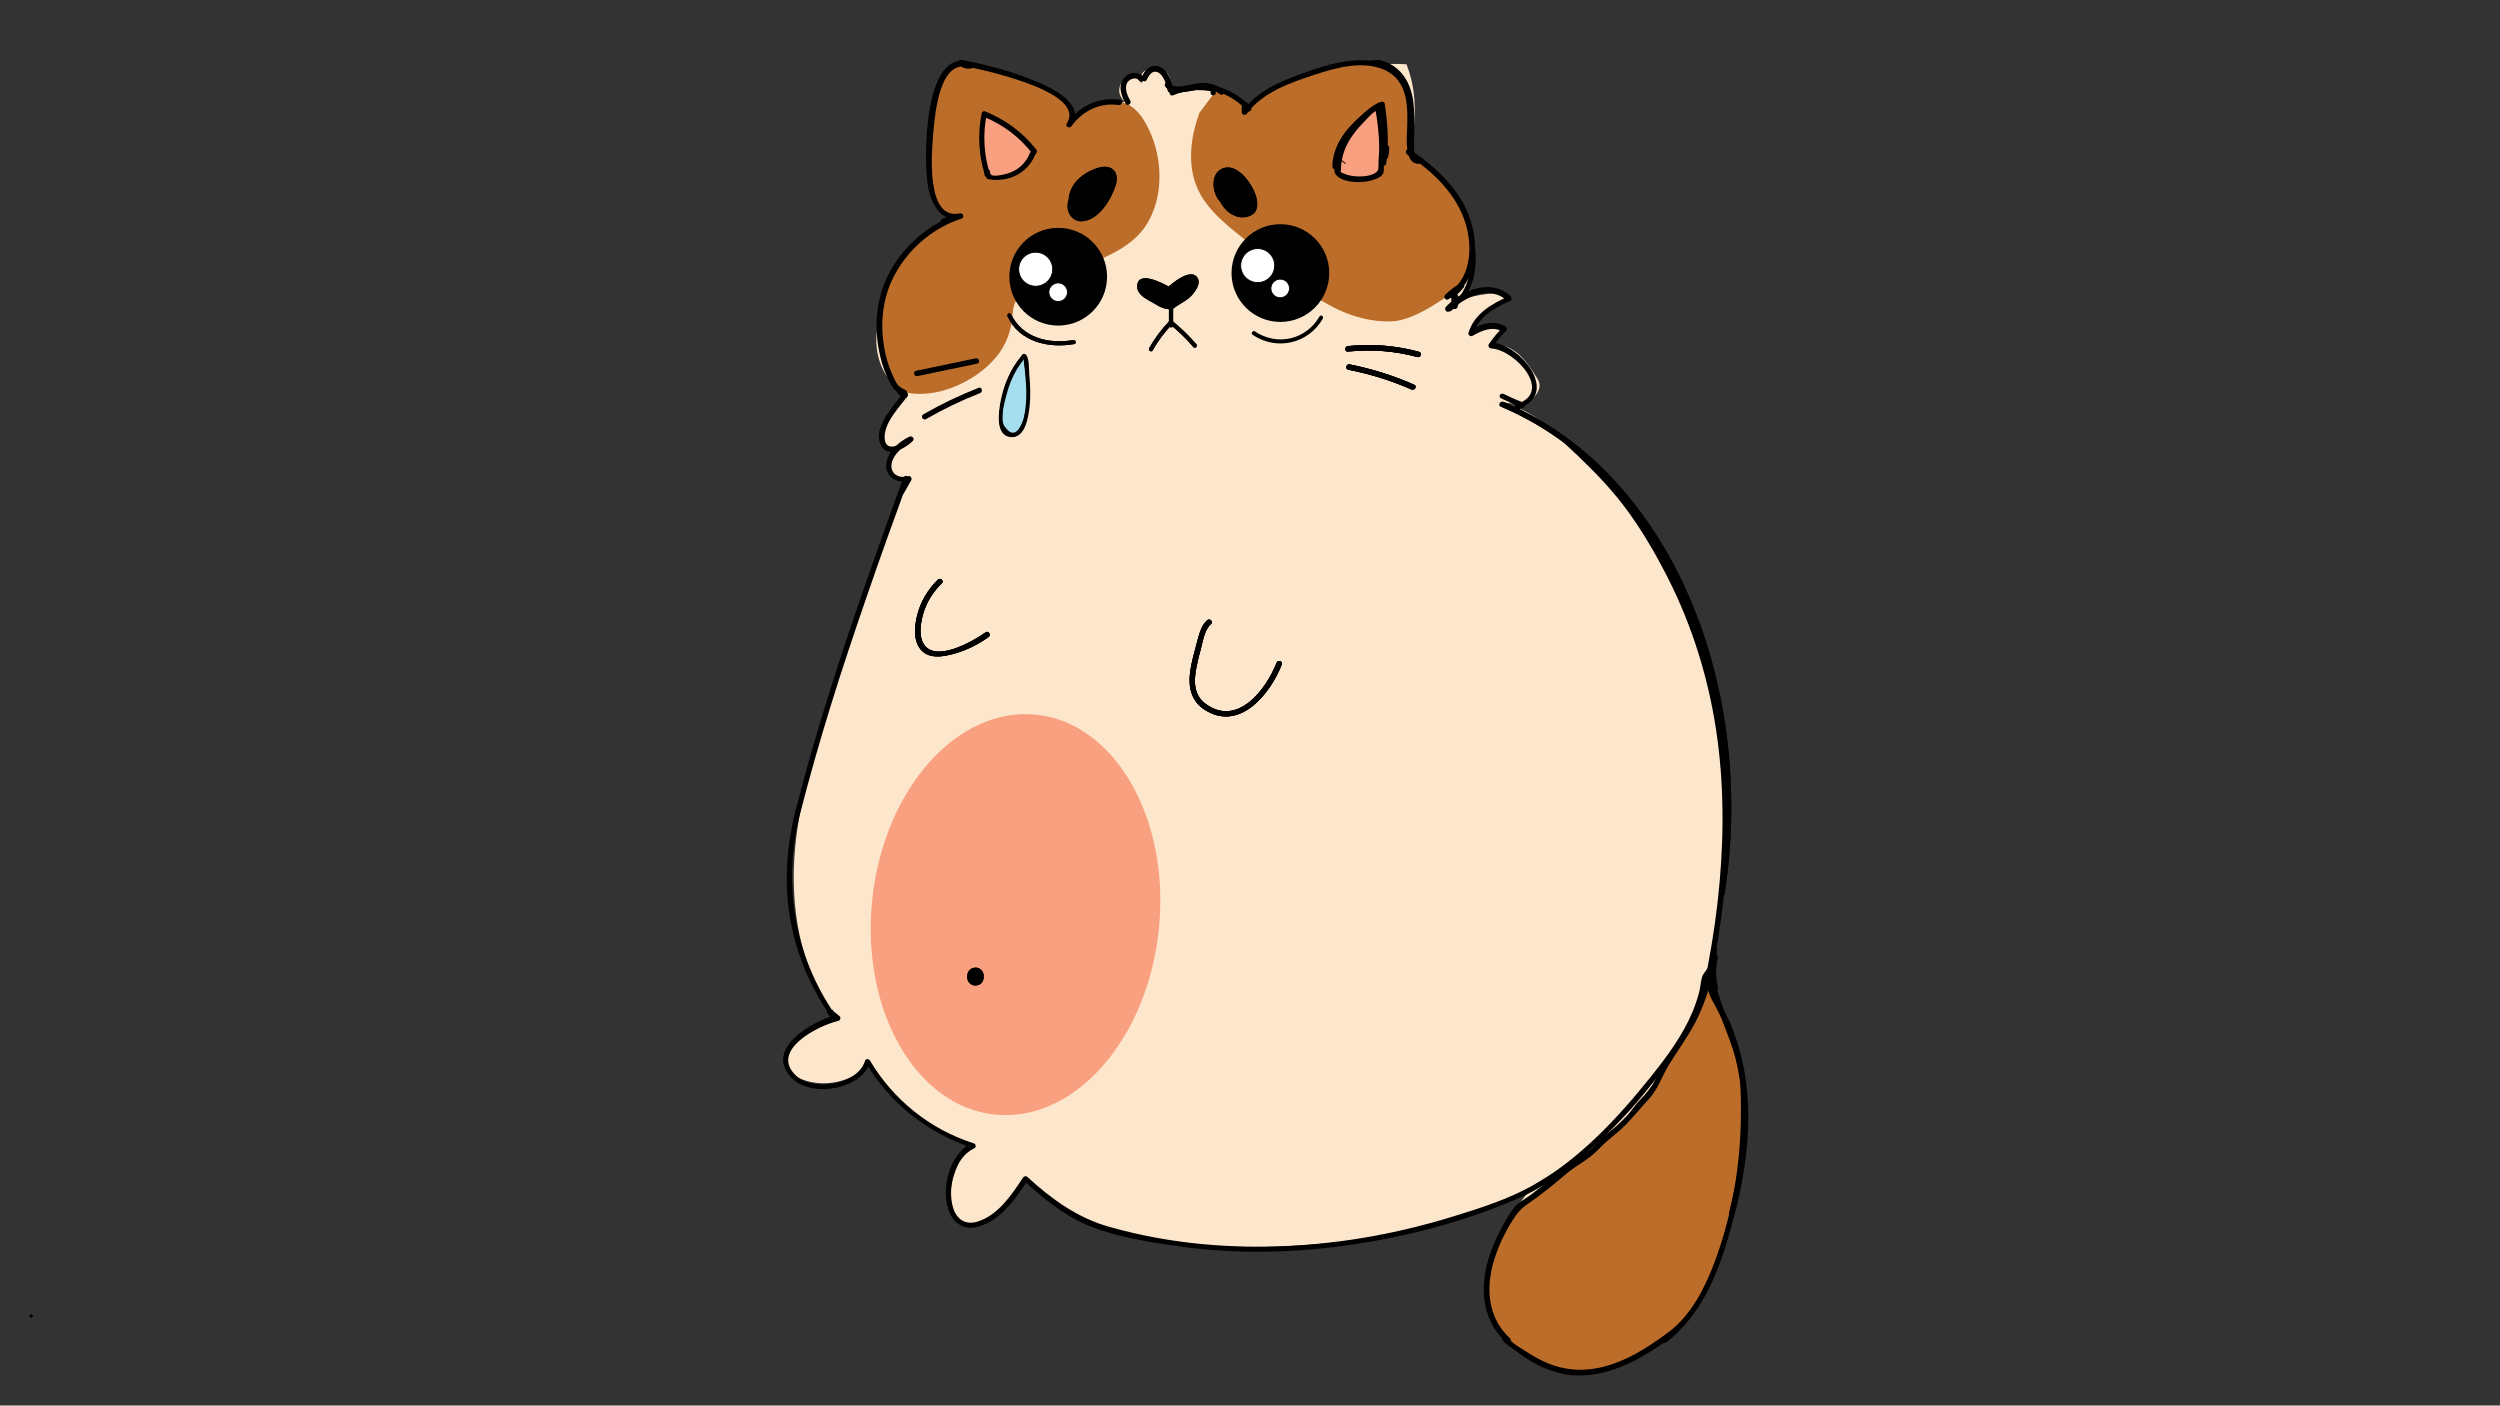 <?xml version="1.0" encoding="utf-8"?>
<!-- Generator: Adobe Illustrator 21.0.0, SVG Export Plug-In . SVG Version: 6.00 Build 0)  -->
<svg version="1.1" xmlns="http://www.w3.org/2000/svg" xmlns:xlink="http://www.w3.org/1999/xlink" x="0px" y="0px"
	 viewBox="0 0 1366 768" style="enable-background:new 0 0 1366 768;" xml:space="preserve">
<rect x="0" y="0" width="1366" height="768" fill="#333333" stroke="none"/>
<style type="text/css">
	.st0{display:none;}
	.st1{fill:none;stroke:#000000;stroke-miterlimit:10;}
	.st2{fill:none;stroke:#000000;stroke-width:0.75;stroke-miterlimit:10;}
	.st3{fill:#FDE7CC;}
	.st4{fill:none;stroke:#000000;stroke-width:0.5;stroke-miterlimit:10;}
	.st5{fill:#231F20;}
	.st6{fill:#A4DDED;}
	.st7{fill:#F8A080;}
	.st8{fill:#231F20;stroke:#000000;stroke-miterlimit:10;}
	.st9{fill:#FFFFFF;}
	.st10{fill:#BB6D29;}
	.st11{stroke:#000000;stroke-miterlimit:10;}
	.st12{fill:none;stroke:#000000;stroke-width:2;stroke-miterlimit:10;}
	.st13{fill:#A1B3AF;}
	.st14{fill:#F4CABC;}
	.st15{fill:#E2B890;}
	.st16{fill:#694227;}
</style>
<g id="Layer_3_copy_2">
	<g>
		<g>
			<path d="M512.5,316.7c-5.5,5.4-9.6,12.1-11.4,19.7c-1.4,5.7-2.1,13,1.6,18c3.5,4.8,9.5,4.8,14.8,3.7c8.2-1.6,15.8-5.2,22.6-10
				c1.6-1.1,0.1-3.7-1.5-2.6c-6.7,4.8-27.8,17-34,6.2c-2.8-4.9-1.5-11.8,0-16.9c1.9-6.2,5.4-11.6,10-16.1
				C516,317.5,513.9,315.4,512.5,316.7L512.5,316.7z"/>
		</g>
	</g>
	<g>
		<g>
			<path d="M659.6,338.9c-3.7,3.3-4.6,8.8-5.9,13.3c-1.3,4.9-2.7,9.8-3.4,14.9c-1.1,8,0.5,15.8,7.6,20.5
				c19.2,12.7,36.2-8.4,42.5-24.6c0.7-1.8-2.2-2.6-2.9-0.8c-5.6,14.4-21.2,35.1-38.6,22.5c-6.7-4.8-6.7-12.5-5.2-19.9
				c0.7-3.7,1.6-7.3,2.6-10.9c1.1-4.2,1.9-9.9,5.4-12.9C663.1,339.7,661,337.6,659.6,338.9L659.6,338.9z"/>
		</g>
	</g>
	<g>
		<g>
			<path d="M528.5,533.2c0,0.3,0,0.5,0,0.8c0,1.2,0.5,2.4,1.3,3.2c0.8,0.8,2.1,1.4,3.2,1.3c1.2-0.1,2.4-0.4,3.2-1.3
				c0.8-0.9,1.3-2,1.3-3.2c0-0.3,0-0.5,0-0.8c0-1.2-0.5-2.4-1.3-3.2c-0.8-0.8-2.1-1.4-3.2-1.3c-1.2,0.1-2.4,0.4-3.2,1.3
				C529,530.9,528.5,532,528.5,533.2L528.5,533.2z"/>
		</g>
	</g>
	<g>
		<g>
			<path d="M506.6,203.7c7.6-3.4,15.1-6.7,22.7-10.1c1.8-0.8,0.2-3.4-1.5-2.6c-7.6,3.4-15.1,6.7-22.7,10.1
				C503.3,201.9,504.8,204.5,506.6,203.7L506.6,203.7z"/>
		</g>
	</g>
	<g>
		<g>
			<path d="M510.1,219.2c7-4,14.2-7.5,21.7-10.5c1.8-0.7,1-3.6-0.8-2.9c-7.7,3-15.2,6.6-22.4,10.8
				C506.9,217.6,508.4,220.2,510.1,219.2L510.1,219.2z"/>
		</g>
	</g>
	<g>
		<g>
			<path d="M736.5,192.1c12.8-1.3,25.5-0.4,38,3c1.9,0.5,2.7-2.4,0.8-2.9c-12.7-3.4-25.7-4.5-38.8-3.1
				C734.6,189.3,734.6,192.3,736.5,192.1L736.5,192.1z"/>
		</g>
	</g>
	<g>
		<g>
			<path d="M736.7,202c11.9,2.4,23.4,5.9,34.5,10.8c1.8,0.8,3.3-1.8,1.5-2.6c-11.4-5-23.1-8.7-35.3-11.1
				C735.6,198.7,734.8,201.6,736.7,202L736.7,202z"/>
		</g>
	</g>
	<g>
		<g>
			<path d="M664.1,96.7c-0.2,8.2,2.4,18,10.9,21.3c3,1.2,6.9,1,9.6-1c3.2-2.4,2.6-7.3,1.4-10.6c-2.2-6.5-10.5-18.3-18.7-14
				c-6.1,3.2-4.9,13.3-0.7,17.7c1.3,1.4,3.5-0.7,2.1-2.1c-2.7-2.8-4.4-12.2,0.9-13.3c6.4-1.3,12.7,8.9,14,14c1,4.2-2.1,7.8-6.5,6.9
				c-2.4-0.5-4.5-2.2-6-4c-3.4-4.1-4.2-9.6-4.1-14.8C667.2,94.8,664.2,94.8,664.1,96.7L664.1,96.7z"/>
		</g>
	</g>
	<g>
		<g>
			<path d="M584,108.7c-2.4,5.7,0.9,12.8,7.6,12.2c8.8-0.8,15.2-11.6,17.8-19.1c2.5-7.2-1.4-12.5-9.2-10.2
				c-8.1,2.4-15.8,8.5-16.3,17.5c-0.1,1.9,2.9,1.9,3,0c0.3-5.6,4.2-9.8,8.9-12.4c2.2-1.2,10.4-5.3,11.5,0.1c0.4,1.8-1,4.6-1.7,6.1
				c-2,4.8-5.2,9.9-9.5,12.9c-2.7,1.9-7.1,3.5-9.3-0.1c-1.1-1.9-0.8-4.3,0-6.3C587.6,107.7,584.7,106.9,584,108.7L584,108.7z"/>
		</g>
	</g>
	<g>
		<g>
			<path d="M558.1,194.9c-5.9,7-9.5,15.7-11.1,24.7c-0.9,5.2-3,17.8,4.9,18.9c8,1.1,9.6-11.3,10.2-16.5c0.6-5.8,0.3-11.6-0.2-17.4
				c-0.3-2.8,0.2-8.3-1.8-10.6c-0.2-0.2-0.5-0.3-0.7-0.2c-0.1,0-0.3,0.1-0.4,0.1c-0.3,0.1-0.6,0.4-0.6,0.7c0,0.1,0,0.3,0,0.4
				c0,1,1.5,1,1.5,0c0.1,3.2,0.2,6.3,0.5,9.5c0.3,3.4,0.6,6.7,0.6,10.1c0,3.6-0.2,7.1-0.8,10.7c-0.3,1.5-0.5,3-1,4.4
				c-1.2,3.6-5,12.1-10.8,3.4c-2.9-4.4,0.2-14.7,1.6-19.4c1.9-6.5,4.9-12.6,9.2-17.8C559.8,195.3,558.8,194.2,558.1,194.9
				L558.1,194.9z"/>
		</g>
	</g>
	<g>
		<g>
			<path d="M563.4,84.1c-2.4,5.9-7.2,10-13.3,11.7c-2.1,0.6-6,1.4-8.2,0.6c-1.5-0.5-1.5-1.4-2-3c-0.3-0.9-1.6-0.5-1.4,0.4
				c0.2,0.8,0.3,1.6,0.5,2.4c0.5-0.1,1-0.3,1.4-0.4c-2-6.2-3.2-12.6-3.3-19.1c-0.1-3.6,0.4-6.9,0.7-10.5c0.1-0.9,0.2-2.6,0.5-2.7
				c0.5-0.2,3.1,1.3,3.4,1.5c4.9,2.3,9.5,5.3,13.6,8.8c2,1.7,9.7,7.7,8.1,10.2c-0.5,0.8,0.8,1.6,1.3,0.8c0.3-0.5,0.6-0.9,0.9-1.4
				c0.2-0.3,0.1-0.7-0.1-0.9c-7.3-9.4-16.7-16.2-27.7-20.7c-0.4-0.1-0.9,0.2-0.9,0.5c-2.3,11.4-1.6,22.8,1.9,33.9
				c0.3,0.9,1.6,0.5,1.4-0.4c-0.2-0.8-0.3-1.6-0.5-2.4c-0.5,0.1-1,0.3-1.4,0.4c0.4,1.1,0.7,2.2,1.1,3.2c0.1,0.2,0.3,0.5,0.5,0.5
				c10.5,1.8,20.8-2.9,24.8-13C565.2,83.6,563.7,83.2,563.4,84.1z"/>
		</g>
	</g>
	<g>
		<g>
			<path d="M730.9,87c5.3,6.5,20.9,6.9,26.8,1.1c1.8-1.8,1.2-3.7,1.3-6.2c0.1-3,0.3-6,0.5-8.9c0.1-1-1.4-1-1.5,0
				c-0.2,3.7-0.5,7.3-0.5,11c-0.1,9.5-21.2,7.2-25.5,2C731.4,85.2,730.3,86.2,730.9,87L730.9,87z"/>
		</g>
	</g>
	<g>
		<g>
			<path d="M757.5,80.5c0.3,1.8-0.3,3.6-0.5,5.4c-0.1,1,1.4,0.9,1.5,0c0.3-2,0.8-3.8,0.5-5.8C758.7,79.1,757.3,79.5,757.5,80.5
				L757.5,80.5z"/>
		</g>
	</g>
	<g>
		<g>
			<path d="M684.7,178.6c13,8.7,30,4.7,37.8-8.8c0.5-0.8-0.8-1.6-1.3-0.8c-7.4,12.8-23.4,16.4-35.7,8.2
				C684.6,176.7,683.9,178,684.7,178.6L684.7,178.6z"/>
		</g>
	</g>
	<g>
		<g>
			<path d="M550.8,172.6c6.6,13.8,22.1,17.5,36.1,15c0.9-0.2,0.5-1.6-0.4-1.4c-13.4,2.4-28.2-1.1-34.4-14.3
				C551.6,171,550.3,171.8,550.8,172.6L550.8,172.6z"/>
		</g>
	</g>
	<g>
		<g>
			<path d="M796.1,166.5c1,0,1-1.5,0-1.5C795.1,165,795.1,166.5,796.1,166.5L796.1,166.5z"/>
		</g>
	</g>
	<g>
		<g>
			<path d="M17,719.8c1,0,1-1.5,0-1.5C16,718.3,16,719.8,17,719.8L17,719.8z"/>
		</g>
	</g>
	<circle class="st1" cx="699.6" cy="149.2" r="25.7"/>
	<circle class="st1" cx="578.2" cy="151.2" r="25.7"/>
	<circle class="st2" cx="565.9" cy="147.1" r="9.3"/>
	<circle class="st2" cx="687.2" cy="145.1" r="9.3"/>
	
		<ellipse transform="matrix(3.659208e-02 -0.999 0.999 3.659208e-02 397.69 731.451)" class="st2" cx="578.2" cy="159.5" rx="5.1" ry="5.1"/>
	
		<ellipse transform="matrix(3.659208e-02 -0.999 0.999 3.659208e-02 516.657 850.74)" class="st2" cx="699.6" cy="157.4" rx="5.1" ry="5.1"/>
	
		<ellipse transform="matrix(0.103 -0.995 0.995 0.103 0.461 1000.115)" class="st1" cx="554.6" cy="499.8" rx="109.8" ry="78.7"/>
	<g>
		<path class="st3" d="M875.5,617.1c-10.7,8-20.2,17.1-30,26c-1.7,1.5-3.6,2.3-5.5,3.5c-2.4,1.7-4.4,4.4-6.4,6.6
			c-3.9,4.7-7.4,9.7-10.1,15.2c-0.6,1.1-1.1,2.2-1.6,3.3c-3.9,8.8-5.9,18.3-7.2,27.9c-1.5,11.8,0.2,25,9.3,32.6l-0.9-0.3
			c11.5,13.4,30.9,18,48.4,15.9c17.6-2.1,32.6-9.5,45-21.8l-6.9,6.2l5-3.9l1.9-2.3c16.6-19.7,25.1-42.8,30.9-67.9l-1.2,5.2l1.5-5.4
			c8.9-41.6,9.2-85.9-14.7-121.1v-2.1l4.1-16.5c6.2-42.1,7.5-88.3,0.4-130.2S914,305.3,887,272.4c-10.6-12.9-22.7-24.5-35.6-35.1
			c-10.1-8.4-21.5-16.5-34.6-17.8l14.7,1.5c-0.9,0.3-1.9,0.6-2.8,0.9c4.7-0.4,9-3.2,11.3-7.3c0.8-1.4,1.4-3.1,1.2-4.7
			c-0.2-1.5-1-2.8-1.8-4c-2.9-4.6-5.9-9.2-10-12.7c-4.1-3.5-9.7-5.7-15-4.6c2.1-3.2,4.6-6.2,7.3-8.9c-2.5-2-6.1-2.4-9.3-1.7
			c-3.2,0.7-6.1,2.3-8.9,3.9c2.3-9.4,12-14.7,20.8-18.8c-2.5-3-7.1-3-10.9-2.6c-6.2,0.7-12.3,2.2-18.3,4.1c-0.6,0.2-1.8,1.5-2.1,2.1
			s-2.6,2.4-2.1,2.1l8.2-6.2c1.8-5.1,4.6-13.1,5.3-18.4c1.6-11.8-2.6-23.8-9.3-33.7S779.4,92.7,770,85.4l0.5,1.1
			c1.6-11.4,3.1-22,2.3-32.4c-0.5-6.3-1.8-12.5-4.3-19c-30.9-1.7-63.1,9-87.9,27.6V58l2.3,2.7c-9.7-12.5-25.1-16.8-39.9-11.3
			c-1.1,0.4-4.6,1.5-3.5,1.5l0.7-2.4c-0.3,0.6-0.6,1.3-1,1.9c0.6-3.8,0.9-8.2-1.9-10.8c-2.6-2.4-6.7-2-10.2-1.2
			c-1,0.2-2.2,0.5-2.8,1.4c-0.6,0.8-0.7,1.9-0.7,2.9c0,2.9,0.4,5.8,1,8.6c-0.1-2.5-0.4-5.1-1.7-7.2c-1.3-2.1-3.9-3.6-6.3-2.9
			c-1.7,0.5-3,2.1-3.8,3.7c-2.1,4.3-1.6,6.8,1.4,10.5l-0.2,0.6c-10.9-1.9-22.7,3-29.1,12l1.4-3.8c-16.4-16.2-38-26.9-60.7-30.2
			l0.3,0.8c-18.3,27.8-18.8,56.1-9.3,83.6l9-0.6c-16.3,5.1-27.6,19.8-36,34.7c-5.7,10.2-10.7,21.4-10.8,33.1
			c-0.1,11.7,5.5,24.2,16.1,29.1l-0.5,1.2c-0.4-0.1,0.2-0.6,0.4-0.3c0.2,0.3-0.1,0.7-0.4,0.9c-6.1,5.8-10.3,13.5-12,21.7
			c-0.5,2.5-0.8,5.3,3.9,7.2c0.2,0.1,0.4,0.1,0.6,0.1c4.8,0.4,8.1-2.9,11-6c-5.4,2.2-9.6,6.9-11.3,12.5c-0.6,2.1-0.9,4.4,0.2,6.3
			c1.4,2.4,4.6,3.2,7.3,2.7c2.7-0.6,0.9,1.4,3.1-0.2l-4.3,7.6l2.5-7.4c-12.6,37.1-25.2,74.2-37.8,111.3
			c-10.1,29.9-20.4,60.1-23.2,91.5c-2.8,31.4,2.5,64.7,21,90.2l-1.5-2.1l4.4,3.6c-6.2,1.5-12.5,3.3-17.8,6.8
			c-5.3,3.5-9.6,9.1-10.2,15.5c-0.3,3,0.3,6.2,2.3,8.4c1.5,1.7,3.6,2.8,5.7,3.6c12.2,4.6,27,1.4,36.2-7.8l0.1-2.8
			c12.6,21.8,33.6,38.5,57.6,46l-2.9,1.7c-7.2,9-10.9,20.8-10.1,32.3c0.1,1.7,0.3,3.5,1.1,5.1c2.8,5.5,10.8,5.3,16.5,3
			c11.3-4.5,24-24,24-24c14.8,13.9,31.3,24.9,50.9,30.2s39.9,7,60.2,7.7c50.8,1.7,123-7.6,166.6-33.8l4.6-3.1L875.5,617.1
			c26.7-22.6,38.2-41.7,53.4-72c4.1-8.2,4.1-10.3,8.2-26.7"/>
	</g>
	<g>
		<path class="st3" d="M732.4,81.3l-0.3,3c0.1,0.4,0.2,0.9,0.2,1.3c-0.4-7.6,2.4-15,6.5-21.2c4.1-6.2,9.4-11.4,14.8-16.6
			c0.5-0.5,2.6-1.2,2.6-1.2c2,11.7,3.4,23.8,2,35.6"/>
	</g>
	<polyline class="st3" points="731.4,86.4 732,87.2 732.7,79.4 	"/>
	<polyline class="st3" points="732.4,81.3 731.4,86.4 731.4,86.4 735.2,89.4 	"/>
	<line class="st1" x1="497" y1="261.3" x2="495.2" y2="261.5"/>
	<g>
		<path class="st3" d="M628.9,192.9c2.9-5.4,6.6-10.3,10.9-14.6c4.8,3.8,9.2,8,13.1,12.7"/>
	</g>
	<g>
		<path class="st3" d="M640.9,166.7l-1.1-0.2c0,3.8,0,7.5,0,11.3"/>
	</g>
	<g>
		<path class="st3" d="M638.9,158.4l-0.4-0.2c-2.3-0.8-4.3-2.3-6.4-3.5c-2.2-1.1-4.8-1.9-7-1c-0.7,0.3-1.3,0.7-1.7,1.3
			c-0.7,1.2-0.4,2.7,0.4,3.8c0.8,1.1,2,1.9,3.1,2.6c3.8,2.5,7.7,5,12.1,6.2l2.1-0.8c-0.2,0.1-0.4,0.1-0.5,0.2
			c3.2-2.7,7.5-4.1,10.1-7.3c0.8-1,1.4-2.1,2-3.2c0.7-1.3,1.3-2.8,0.6-4.1c-0.5-0.8-1.4-1.2-2.4-1.2c-0.9,0-1.8,0.3-2.7,0.6
			c-3.6,1.5-7,3.7-9.7,6.5"/>
	</g>
</g>
<g id="Layer_3">
	<g>
		<g>
			<path d="M512.5,316.7c-5.5,5.4-9.6,12.1-11.4,19.7c-1.4,5.7-2.1,13,1.6,18c3.5,4.8,9.5,4.8,14.8,3.7c8.2-1.6,15.8-5.2,22.6-10
				c1.6-1.1,0.1-3.7-1.5-2.6c-6.7,4.8-27.8,17-34,6.2c-2.8-4.9-1.5-11.8,0-16.9c1.9-6.2,5.4-11.6,10-16.1
				C516,317.5,513.9,315.4,512.5,316.7L512.5,316.7z"/>
		</g>
	</g>
	<g>
		<g>
			<path d="M659.6,338.9c-3.7,3.3-4.6,8.8-5.9,13.3c-1.3,4.9-2.7,9.8-3.4,14.9c-1.1,8,0.5,15.8,7.6,20.5
				c19.2,12.7,36.2-8.4,42.5-24.6c0.7-1.8-2.2-2.6-2.9-0.8c-5.6,14.4-21.2,35.1-38.6,22.5c-6.7-4.8-6.7-12.5-5.2-19.9
				c0.7-3.7,1.6-7.3,2.6-10.9c1.1-4.2,1.9-9.9,5.4-12.9C663.1,339.7,661,337.6,659.6,338.9L659.6,338.9z"/>
		</g>
	</g>
	<g>
		<g>
			<path d="M528.5,533.2c0,0.3,0,0.5,0,0.8c0,1.2,0.5,2.4,1.3,3.2c0.8,0.8,2.1,1.4,3.2,1.3c1.2-0.1,2.4-0.4,3.2-1.3
				c0.8-0.9,1.3-2,1.3-3.2c0-0.3,0-0.5,0-0.8c0-1.2-0.5-2.4-1.3-3.2c-0.8-0.8-2.1-1.4-3.2-1.3c-1.2,0.1-2.4,0.4-3.2,1.3
				C529,530.9,528.5,532,528.5,533.2L528.5,533.2z"/>
		</g>
	</g>
	<g>
		<g>
			<path d="M506.6,203.7c7.6-3.4,15.1-6.7,22.7-10.1c1.8-0.8,0.2-3.4-1.5-2.6c-7.6,3.4-15.1,6.7-22.7,10.1
				C503.3,201.9,504.8,204.5,506.6,203.7L506.6,203.7z"/>
		</g>
	</g>
	<g>
		<g>
			<path d="M736.5,192.1c12.8-1.3,25.5-0.4,38,3c1.9,0.5,2.7-2.4,0.8-2.9c-12.7-3.4-25.7-4.5-38.8-3.1
				C734.6,189.3,734.6,192.3,736.5,192.1L736.5,192.1z"/>
		</g>
	</g>
	<g>
		<g>
			<path d="M736.7,202c11.9,2.4,23.4,5.9,34.5,10.8c1.8,0.8,3.3-1.8,1.5-2.6c-11.4-5-23.1-8.7-35.3-11.1
				C735.6,198.7,734.8,201.6,736.7,202L736.7,202z"/>
		</g>
	</g>
	<g>
		<path class="st5" d="M665.6,96.7c-0.4,9.5,3.5,19,12.3,20.6c1.5,0.3,4.6-0.8,5.9-1.6c0.9-0.6,1.3-1.8,1.5-2.9
			c0.7-5.1-2.4-10-5.6-14c-2.4-2.9-5.5-6-9.2-5.7c-2.5,0.2-4.9,2-5.6,4.4c-0.8,2.4,0.8,10,2.8,11.6L665.6,96.7z"/>
		<g>
			<path d="M664.1,96.7c-0.2,8.2,2.4,18,10.9,21.3c3,1.2,6.9,1,9.6-1c3.2-2.4,2.6-7.3,1.4-10.6c-2.2-6.5-10.5-18.3-18.7-14
				c-6.1,3.2-4.9,13.3-0.7,17.7c1.1,1.2,2.7-0.1,2.5-1.5c-0.7-4.1-1.4-8.2-2.1-12.3c-0.3-1.9-3.2-1.1-2.9,0.8
				c0.7,4.1,1.4,8.2,2.1,12.3c0.8-0.5,1.7-1,2.5-1.5c-2.7-2.8-4.4-12.2,0.9-13.3c6.4-1.3,12.7,8.9,14,14c1,4.2-2.1,7.8-6.5,6.9
				c-2.4-0.5-4.5-2.2-6-4c-3.4-4.1-4.2-9.6-4.1-14.8C667.2,94.8,664.2,94.8,664.1,96.7z"/>
		</g>
	</g>
	<g>
		<path class="st5" d="M585.4,109.1c0,4.6-0.1,11.1,6.2,10.3c2.6-0.3,4.8-1.5,6.7-3.3c4.5-4.2,7.9-9.6,9.9-15.4c1-3,1.5-6.9-3.1-8.2
			c-0.5-0.1-1-0.2-1.5-0.1C594.1,94.1,585.4,100.8,585.4,109.1z"/>
		<g>
			<path d="M583.9,109.1c0,5.6,0.8,12.7,8.1,11.7c8.9-1.2,15.6-12.4,17.8-20.2c2.1-7.5-3.4-11-10.3-8.7
				C591.7,94.4,584.4,100.4,583.9,109.1c-0.1,1.9,2.9,1.9,3,0c0.3-5.6,4.2-9.8,8.9-12.4c2.2-1.2,10.4-5.3,11.5,0.1
				c0.4,1.8-1,4.6-1.7,6.1c-2,4.8-5.2,9.9-9.5,12.9c-2.9,2-7.3,3.5-8.8-0.9c-0.6-1.8-0.4-4-0.4-5.8
				C586.9,107.1,583.9,107.1,583.9,109.1z"/>
		</g>
	</g>
	<g>
		<path class="st6" d="M558.7,195.5c-6.4,7.3-10.1,17.8-11.4,27.4c-0.5,3.5-0.8,7.2,0.3,10.5c0.6,1.7,1.6,3.3,3.2,4
			c2,0.9,4.5,0,6.1-1.5c1.6-1.6,2.4-3.7,3-5.9c3.2-11.2,1.7-23.1,0.2-34.6c0-0.3-0.1-0.7-0.4-0.9c-0.3-0.1-0.7,0.3-0.4,0.5
			L558.7,195.5z"/>
		<g>
			<path d="M558.1,194.9c-5.9,7-9.5,15.7-11.1,24.7c-0.9,5.2-3,17.8,4.9,18.9c8,1.1,9.6-11.3,10.2-16.5c0.6-5.8,0.3-11.6-0.2-17.4
				c-0.3-2.8,0.2-8.3-1.8-10.6c-0.2-0.2-0.5-0.3-0.7-0.2c-0.1,0-0.3,0.1-0.4,0.1c-0.3,0.1-0.6,0.4-0.6,0.7c0.2-0.1,0.1-0.1-0.2,0.1
				c-0.8,0.5,0,1.8,0.8,1.3c0,0,1.2-0.8,0.9-1c-0.5-0.4,0.1,5.7,0.1,5.8c0.2,1.8,0.4,3.7,0.6,5.5c0.7,7.7,0.9,15.9-1.4,23.4
				c-1.2,3.7-5,12.1-10.8,3.4c-1.2-1.8-0.7-4.8-0.7-6.8c0.1-3.7,0.9-7.5,1.8-11c1.9-7.1,5-13.7,9.7-19.4
				C559.8,195.3,558.8,194.2,558.1,194.9z"/>
		</g>
	</g>
	<g>
		<path class="st7" d="M564.1,84.3c-3.5,9.5-14,14.5-23.9,12.5l-1.1-3.2c0.2,0.8,0.3,1.6,0.5,2.4c-3.6-10.7-4.3-22.4-1.9-33.5
			l1.5,0.6c10.2,4.2,19.2,11.1,25.8,19.9L564.1,84.3z"/>
		<g>
			<path d="M563.4,84.1c-2.4,5.9-7.2,10-13.3,11.7c-2.1,0.6-6,1.4-8.2,0.6c-1.5-0.5-1.5-1.4-2-3c-0.3-0.9-1.6-0.5-1.4,0.4
				c0.2,0.8,0.3,1.6,0.5,2.4c0.5-0.1,1-0.3,1.4-0.4c-2-6.2-3.2-12.6-3.3-19.1c-0.1-3.6,0.4-6.9,0.7-10.5c0.1-0.9,0.2-2.6,0.5-2.7
				c0.5-0.2,3.1,1.3,3.4,1.5c4.9,2.3,9.5,5.3,13.6,8.8c2,1.7,9.7,7.7,8.1,10.2c-0.5,0.8,0.8,1.6,1.3,0.8c0.3-0.5,0.6-0.9,0.9-1.4
				c0.2-0.3,0.1-0.7-0.1-0.9c-7.3-9.4-16.7-16.2-27.7-20.7c-0.4-0.1-0.9,0.2-0.9,0.5c-2.3,11.4-1.6,22.8,1.9,33.9
				c0.3,0.9,1.6,0.5,1.4-0.4c-0.2-0.8-0.3-1.6-0.5-2.4c-0.5,0.1-1,0.3-1.4,0.4c0.4,1.1,0.7,2.2,1.1,3.2c0.1,0.2,0.3,0.5,0.5,0.5
				c10.5,1.8,20.8-2.9,24.8-13C565.2,83.6,563.7,83.2,563.4,84.1z"/>
		</g>
	</g>
	<g>
		<g>
			<path d="M757.5,80.5c0.3,1.8-0.3,3.6-0.5,5.4c-0.1,1,1.4,0.9,1.5,0c0.3-2,0.8-3.8,0.5-5.8C758.7,79.1,757.3,79.5,757.5,80.5
				L757.5,80.5z"/>
		</g>
	</g>
	<g>
		<g>
			<path d="M684.5,183c13.2,8.8,30.4,4.8,38.3-8.9c0.7-1.3-1.2-2.4-1.9-1.1c-7.3,12.7-23.1,16.2-35.2,8.1
				C684.4,180.3,683.3,182.2,684.5,183L684.5,183z"/>
		</g>
	</g>
	<g>
		<g>
			<path d="M550.4,172.8c6.6,14,22.4,17.7,36.6,15.2c1.4-0.3,0.8-2.4-0.6-2.2c-13.2,2.3-27.8-1.1-34-14.2
				C551.8,170.4,549.8,171.5,550.4,172.8L550.4,172.8z"/>
		</g>
	</g>
	<g>
		<g>
			<path d="M796.1,166.5c1,0,1-1.5,0-1.5C795.1,165,795.1,166.5,796.1,166.5L796.1,166.5z"/>
		</g>
	</g>
	<g>
		<g>
			<path d="M17,719.8c1,0,1-1.5,0-1.5C16,718.3,16,719.8,17,719.8L17,719.8z"/>
		</g>
	</g>
	<circle class="st8" cx="699.6" cy="149.2" r="25.7"/>
	<circle class="st8" cx="578.2" cy="151.2" r="25.7"/>
	<circle class="st9" cx="565.9" cy="147.1" r="9.3"/>
	<circle class="st9" cx="687.2" cy="145.1" r="9.3"/>
	
		<ellipse transform="matrix(3.659208e-02 -0.999 0.999 3.659208e-02 397.69 731.451)" class="st9" cx="578.2" cy="159.5" rx="5.1" ry="5.1"/>
	
		<ellipse transform="matrix(3.659208e-02 -0.999 0.999 3.659208e-02 516.657 850.74)" class="st9" cx="699.6" cy="157.4" rx="5.1" ry="5.1"/>
	
		<ellipse transform="matrix(0.103 -0.995 0.995 0.103 0.461 1000.115)" class="st7" cx="554.6" cy="499.8" rx="109.8" ry="78.7"/>
	<g>
		<path class="st7" d="M758.2,82.3c1.3-11.8,0-23.9-2-35.6c0,0-2.1,0.7-2.6,1.2c-5.3,5.1-10.6,10.3-14.8,16.6
			c-4.1,6.2-6.9,13.7-6.5,21.2c-0.1-0.4-0.2-0.9-0.2-1.3l0.3-3l-1,5.2c2.8,4.1,8.4,4.3,13.3,4.5c4.9,0.2,10.3-0.7,13.4-4.5V82.3
			l0.5-9.4"/>
		<g>
			<path d="M758.9,82.3c1.2-12,0-24-2-35.8c-0.1-0.4-0.6-0.6-0.9-0.5c-2.6,0.9-4,2.4-6,4.3c-3.3,3.2-6.5,6.6-9.3,10.3
				c-5.6,7.3-9.3,15.8-9.1,25.1c0.5-0.1,1-0.1,1.5-0.2c-0.2-1.4,0-2.8,0.1-4.2c0.1-0.8-1.3-1-1.5-0.2c-0.8,4.1-2,6.2,2.2,8.6
				c4.9,2.8,13.2,2.8,18.4,1.3c1.9-0.6,5.7-2,6.5-4.1c0.5-1.2,0.1-3,0.1-4.3c0.1-3.2,0.4-6.4,0.5-9.6c0.1-1-1.4-1-1.5,0
				c-0.1,2.6-0.3,5.2-0.4,7.7c-0.1,1.8,0.4,4.5-0.5,5.9c-2.9,5-14.1,4-18.9,3c-2.2-0.5-5.3-1.6-5.8-3.7c-0.3-1.1,0.6-3.2,0.8-4.4
				c-0.5-0.1-1-0.1-1.5-0.2c-0.2,1.7-0.4,2.9-0.1,4.6c0.1,0.8,1.5,0.6,1.5-0.2c-0.3-14.3,8.8-25.5,18.6-34.9
				c0.9-0.9,2.4-3.1,3.7-2.9c0.9-0.6,1.1-0.3,0.5,0.9c0.1,0.6,0.2,1.2,0.3,1.9c0.2,3.7,1.1,7.4,1.4,11c0.6,6.9,0.7,13.8,0,20.7
				C757.3,83.3,758.8,83.3,758.9,82.3L758.9,82.3z"/>
		</g>
	</g>
	<polyline class="st4" points="731.4,86.4 732,87.2 732.7,79.4 	"/>
	<polyline class="st4" points="732.4,81.3 731.4,86.4 731.4,86.4 735.2,89.4 	"/>
	<line class="st1" x1="497" y1="261.3" x2="495.2" y2="261.5"/>
	<g>
		<g>
			<path d="M629.9,191.4c2.9-5.3,6.5-10,10.7-14.4c-0.5,0-1.1,0-1.6,0c4.8,3.8,9.1,8,13.1,12.7c0.9,1.1,2.5-0.5,1.6-1.6
				c-4-4.6-8.3-8.8-13.1-12.7c-0.5-0.4-1.1-0.5-1.6,0c-4.4,4.5-8,9.4-11.1,14.8C627.2,191.6,629.2,192.7,629.9,191.4L629.9,191.4z"
				/>
		</g>
	</g>
	<g>
		<g>
			<path d="M641.2,165.6c-0.4-0.1-0.8-0.2-1.1-0.2c-0.7-0.1-1.4,0.3-1.4,1.1c0,3.8,0,7.5,0,11.3c0,1.4,2.3,1.5,2.3,0
				c0-3.8,0-7.5,0-11.3c-0.5,0.4-0.9,0.7-1.4,1.1c0.4,0.1,0.8,0.2,1.1,0.2C642.1,168,642.7,165.9,641.2,165.6L641.2,165.6z"/>
		</g>
	</g>
	<g>
		<path class="st5" d="M638.9,158.4l-0.4-0.2c-2.3-0.8-4.3-2.3-6.4-3.5c-2.2-1.1-4.8-1.9-7-1c-0.7,0.3-1.3,0.7-1.7,1.3
			c-0.7,1.2-0.4,2.7,0.4,3.8c0.8,1.1,2,1.9,3.1,2.6c3.8,2.5,7.7,5,12.1,6.2l2.1-0.8c-0.2,0.1-0.4,0.1-0.5,0.2
			c3.2-2.7,7.5-4.1,10.1-7.3c0.8-1,1.4-2.1,2-3.2c0.7-1.3,1.3-2.8,0.6-4.1c-0.5-0.8-1.4-1.2-2.4-1.2c-0.9,0-1.8,0.3-2.7,0.6
			c-3.6,1.5-7,3.7-9.7,6.5L638.9,158.4z"/>
		<g>
			<path d="M639.6,157.1c-3.4-1.9-18.8-10.4-18.2,0c0.3,4.3,5.7,6.7,8.9,8.5c3.5,2.1,7,4.3,11,2.9c1.8-0.7,1-3.5-0.8-2.9
				c-0.2,0.1-0.4,0.1-0.5,0.2c0.4,0.9,0.8,1.8,1.2,2.7c3.4-2.6,7.7-4.3,10.5-7.7c1.7-2,4.2-5.7,2.9-8.5c-3.3-6.8-14.4,2.6-17.2,5.3
				c-1.3,1.3,0.3,3,1.8,2.4c0.2-0.1,0.3-0.2,0.5-0.2c1.8-0.8,0.2-3.4-1.5-2.6c-0.2,0.1-0.3,0.2-0.5,0.2c0.6,0.8,1.2,1.6,1.8,2.4
				c1.7-1.7,3.9-4,6.3-4.9c1.8-1.4,3.6-1,5.5,1.1c-0.3,0.6-0.6,1.1-0.9,1.6c-1.7,3.9-7.5,5.9-10.7,8.3c-1.2,0.9-0.6,3.4,1.2,2.7
				c0.2-0.1,0.4-0.1,0.5-0.2c-0.3-1-0.5-1.9-0.8-2.9c-4.1,1.5-9.6-2.9-13-5.3c-0.6-0.5-1.3-0.9-1.9-1.4c1.1-1.3,2.2-2.6,3.3-3.8
				c0.9-0.2,3.3,1.5,4.3,2c1.6,0.9,3.3,1.7,4.9,2.6C639.8,160.7,641.3,158.1,639.6,157.1z"/>
		</g>
	</g>
	<g>
		<path class="st3" d="M816.3,722.2c-18-46.4,27.2-79.4,59.2-105.1"/>
	</g>
	<g>
		<path class="st3" d="M940.2,492.9c-4.1,16.2-8.2,32.6-4.1,49.1c6.2,16.5,14.4,30.9,16.5,47.3c2.1,24.7,0,49.4-6.4,74.1
			c0.4-1.7,0.8-3.4,1.2-5.2c-6.2,26.9-15.1,56.4-37.8,74c2.3-2.1,4.6-4.1,6.9-6.2c-21.6,21.5-65.6,34.3-89.6,9.6"/>
	</g>
	<g>
		<g>
			<path d="M820.1,222.2c77.7,32.9,116,118.2,121.9,198.3c1.6,22.4,0.9,44.9-2.6,67.1c-0.3,1.9,2.6,2.7,2.9,0.8
				c12.6-79.3-6.7-171.5-64.3-230.2c-16.1-16.4-35.2-29.6-56.4-38.6C819.9,218.9,818.3,221.5,820.1,222.2L820.1,222.2z"/>
		</g>
	</g>
	<g>
		<g>
			<path d="M796.4,167c-0.4-2.1-0.4-4.1-0.3-6.2c-0.9,0.3-1.9,0.5-2.8,0.8c0.5,1.1,1,2.3,1.4,3.4c0.6,1.8,3.5,1,2.9-0.8
				c-0.5-1.4-1.1-2.8-1.7-4.1c-0.6-1.4-2.8-0.6-2.8,0.8c0,2.4,0,4.7,0.4,7C793.9,169.6,796.8,168.8,796.4,167L796.4,167z"/>
		</g>
	</g>
	<g>
		<g>
			<path d="M636.7,47.2c4.7,6.5,15.9,1.2,22.2,1.1c1.9,0,1.9-3,0-3c-3.1,0-6,0.6-9,1.2c-2.9,0.5-8.5,2.1-10.6-0.8
				C638.2,44.1,635.6,45.6,636.7,47.2L636.7,47.2z"/>
		</g>
	</g>
	<g>
		<g>
			<path d="M640.9,48.6c-1-4.5-3-10.8-8-12.3c-4.3-1.3-7.4,2.3-9,5.8c-0.8,1.7,1.8,3.3,2.6,1.5c1-2.3,3.1-5.6,6.1-4.2
				c3.5,1.6,4.7,6.7,5.5,10.1C638.4,51.3,641.3,50.5,640.9,48.6L640.9,48.6z"/>
		</g>
	</g>
	<g>
		<g>
			<path d="M820.1,217.6c3.6,1.8,7.2,3.4,11,4.8c0-1,0-1.9,0-2.9c-0.9,0.4-1.8,0.6-2.8,0.9c0.3,1,0.5,1.9,0.8,2.9
				c24-7.4,2-35.4-14.6-36.3c0.4,0.8,0.9,1.5,1.3,2.3c2.1-3.1,4.5-5.9,7.1-8.5c0.7-0.7,0.5-1.9-0.3-2.4c-6.6-3.9-13.6-1.4-19.7,2.2
				c0.7,0.6,1.5,1.1,2.2,1.7c2.8-9.4,11.7-14.2,20.1-17.9c0.9-0.4,0.9-1.7,0.3-2.4c-10.4-10.2-26.9-3.6-35.5,5.7
				c-1.1,1.2,0.4,3.4,1.8,2.4c0.6-0.4,1.2-0.9,1.8-1.3c1.5-1.1,0-3.7-1.5-2.6c-0.6,0.4-1.2,0.9-1.8,1.3c-1.5,1.1-0.2,3.6,1.5,2.6
				c14.5-8.1,16.4-26.4,13.2-41.2c-4.2-19.2-18.6-33.8-34.2-44.8c-1.4-1-3,1.2-1.8,2.4c2.2,2.2,4.6,4,7.4,5.5
				c0.1-0.9,0.2-1.8,0.4-2.7c-5.6,1.8-4-15.4-4-17.8c0.1-5.4,0.1-10.8-0.6-16.2c-1.4-10.2-6.6-18.9-16.8-22.1
				c-2.8-0.9-5.2-0.1-8.1,0.3c-3.5,0.5-7,1.1-10.4,1.6c-7.1,1.2-14.2,2.5-21.1,4.5c-13.9,4-26.6,10.9-36.1,22
				c0.9,0.4,1.7,0.7,2.6,1.1c0-1.5,0-3,0-4.6c-0.9,0.4-1.7,0.7-2.6,1.1c0.7,0.7,1.4,1.5,2.1,2.4c0.8-0.6,1.6-1.2,2.4-1.8
				c-10.6-12.9-28.8-17-44.1-10.6c-1.8,0.7-1,3.6,0.8,2.9c14.4-6.1,31.2-2.3,41.2,9.9c1.1,1.3,3.4-0.4,2.4-1.8c-0.8-1.1-1.6-2-2.5-3
				c-0.9-1-2.6-0.2-2.6,1.1c0,1.5,0,3,0,4.6c0,1.2,1.7,2.1,2.6,1.1c10.5-12,24.4-18.8,39.7-22.5c6.5-1.6,13.1-2.7,19.7-3.8
				c7.3-1.1,13.4-3,19.8,1.7c9.4,7,9.1,20.6,8.9,31c-0.1,5-3,25.3,7.7,21.9c1.2-0.4,1.5-2.1,0.4-2.7c-2.5-1.4-4.7-3-6.8-5
				c-0.6,0.8-1.2,1.6-1.8,2.4c14.1,10,27.4,23.1,32.1,40.3c3.8,14,3,32.6-11.1,40.5c0.5,0.9,1,1.7,1.5,2.6c0.6-0.5,1.2-0.9,1.8-1.3
				c-0.5-0.9-1-1.7-1.5-2.6c-0.6,0.5-1.2,0.9-1.8,1.3c0.6,0.8,1.2,1.6,1.8,2.4c7.4-8,22.1-14.7,31.2-5.7c0.1-0.8,0.2-1.6,0.3-2.4
				c-9.2,4.1-18.4,9.5-21.5,19.7c-0.4,1.3,1.1,2.3,2.2,1.7c5.2-3,11-5.5,16.7-2.2c-0.1-0.8-0.2-1.6-0.3-2.4
				c-2.8,2.9-5.3,5.9-7.5,9.2c-0.7,1,0.3,2.2,1.3,2.3c13.1,0.7,34.2,24.1,13.8,30.4c-1.8,0.6-1.1,3.4,0.8,2.9c1-0.2,1.9-0.5,2.8-0.9
				c1.4-0.5,1.4-2.4,0-2.9c-3.5-1.3-6.9-2.8-10.3-4.5C819.9,214.2,818.4,216.8,820.1,217.6L820.1,217.6z"/>
		</g>
	</g>
</g>
<g id="Layer_3_copy_3">
	<g>
		<g>
			<path d="M512.5,316.7c-5.5,5.4-9.6,12.1-11.4,19.7c-1.4,5.7-2.1,13,1.6,18c3.5,4.8,9.5,4.8,14.8,3.7c8.2-1.6,15.8-5.2,22.6-10
				c1.6-1.1,0.1-3.7-1.5-2.6c-6.7,4.8-27.8,17-34,6.2c-2.8-4.9-1.5-11.8,0-16.9c1.9-6.2,5.4-11.6,10-16.1
				C516,317.5,513.9,315.4,512.5,316.7L512.5,316.7z"/>
		</g>
	</g>
	<g>
		<g>
			<path d="M659.6,338.9c-3.7,3.3-4.6,8.8-5.9,13.3c-1.3,4.9-2.7,9.8-3.4,14.9c-1.1,8,0.5,15.8,7.6,20.5
				c19.2,12.7,36.2-8.4,42.5-24.6c0.7-1.8-2.2-2.6-2.9-0.8c-5.6,14.4-21.2,35.1-38.6,22.5c-6.7-4.8-6.7-12.5-5.2-19.9
				c0.7-3.7,1.6-7.3,2.6-10.9c1.1-4.2,1.9-9.9,5.4-12.9C663.1,339.7,661,337.6,659.6,338.9L659.6,338.9z"/>
		</g>
	</g>
	<g>
		<g>
			<path d="M506.6,203.7c7.6-3.4,15.1-6.7,22.7-10.1c1.8-0.8,0.2-3.4-1.5-2.6c-7.6,3.4-15.1,6.7-22.7,10.1
				C503.3,201.9,504.8,204.5,506.6,203.7L506.6,203.7z"/>
		</g>
	</g>
	<g>
		<g>
			<path d="M736.5,192.1c12.8-1.3,25.5-0.4,38,3c1.9,0.5,2.7-2.4,0.8-2.9c-12.7-3.4-25.7-4.5-38.8-3.1
				C734.6,189.3,734.6,192.3,736.5,192.1L736.5,192.1z"/>
		</g>
	</g>
	<g>
		<g>
			<path d="M736.7,202c11.9,2.4,23.4,5.9,34.5,10.8c1.8,0.8,3.3-1.8,1.5-2.6c-11.4-5-23.1-8.7-35.3-11.1
				C735.6,198.7,734.8,201.6,736.7,202L736.7,202z"/>
		</g>
	</g>
	<g>
		<path class="st6" d="M558.7,195.5c-6.4,7.3-10.1,17.8-11.4,27.4c-0.5,3.5-0.8,7.2,0.3,10.5c0.6,1.7,1.6,3.3,3.2,4
			c2,0.9,4.5,0,6.1-1.5c1.6-1.6,2.4-3.7,3-5.9c3.2-11.2,1.7-23.1,0.2-34.6c0-0.3-0.1-0.7-0.4-0.9c-0.3-0.1-0.7,0.3-0.4,0.5
			L558.7,195.5z"/>
		<g>
			<path d="M558.1,194.9c-5.9,7-9.5,15.7-11.1,24.7c-0.9,5.2-3,17.8,4.9,18.9c8,1.1,9.6-11.3,10.2-16.5c0.6-5.8,0.3-11.6-0.2-17.4
				c-0.3-2.8,0.2-8.3-1.8-10.6c-0.2-0.2-0.5-0.3-0.7-0.2c-0.1,0-0.3,0.1-0.4,0.1c-0.3,0.1-0.6,0.4-0.6,0.7c0.2-0.1,0.1-0.1-0.2,0.1
				c-0.8,0.5,0,1.8,0.8,1.3c0,0,1.2-0.8,0.9-1c-0.5-0.4,0.1,5.7,0.1,5.8c0.2,1.8,0.4,3.7,0.6,5.5c0.7,7.7,0.9,15.9-1.4,23.4
				c-1.2,3.7-5,12.1-10.8,3.4c-1.2-1.8-0.7-4.8-0.7-6.8c0.1-3.7,0.9-7.5,1.8-11c1.9-7.1,5-13.7,9.7-19.4
				C559.8,195.3,558.8,194.2,558.1,194.9z"/>
		</g>
	</g>
	<g>
		<g>
			<path d="M757.5,80.5c0.3,1.8-0.3,3.6-0.5,5.4c-0.1,1,1.4,0.9,1.5,0c0.3-2,0.8-3.8,0.5-5.8C758.7,79.1,757.3,79.5,757.5,80.5
				L757.5,80.5z"/>
		</g>
	</g>
	<polyline class="st4" points="731.4,86.4 732,87.2 732.7,79.4 	"/>
	<polyline class="st4" points="732.4,81.3 731.4,86.4 731.4,86.4 735.2,89.4 	"/>
	<line class="st1" x1="497" y1="261.3" x2="495.2" y2="261.5"/>
	<g>
		<g>
			<path d="M629.9,191.4c2.9-5.3,6.5-10,10.7-14.4c-0.5,0-1.1,0-1.6,0c4.8,3.8,9.1,8,13.1,12.7c0.9,1.1,2.5-0.5,1.6-1.6
				c-4-4.6-8.3-8.8-13.1-12.7c-0.5-0.4-1.1-0.5-1.6,0c-4.4,4.5-8,9.4-11.1,14.8C627.2,191.6,629.2,192.7,629.9,191.4L629.9,191.4z"
				/>
		</g>
	</g>
	<g>
		<g>
			<path d="M641.2,165.6c-0.4-0.1-0.8-0.2-1.1-0.2c-0.7-0.1-1.4,0.3-1.4,1.1c0,3.8,0,7.5,0,11.3c0,1.4,2.3,1.5,2.3,0
				c0-3.8,0-7.5,0-11.3c-0.5,0.4-0.9,0.7-1.4,1.1c0.4,0.1,0.8,0.2,1.1,0.2C642.1,168,642.7,165.9,641.2,165.6L641.2,165.6z"/>
		</g>
	</g>
	<g>
		<path d="M638.9,158.4l-0.4-0.2c-2.3-0.8-4.3-2.3-6.4-3.5c-2.2-1.1-4.8-1.9-7-1c-0.7,0.3-1.3,0.7-1.7,1.3c-0.7,1.2-0.4,2.7,0.4,3.8
			c0.8,1.1,2,1.9,3.1,2.6c3.8,2.5,7.7,5,12.1,6.2l2.1-0.8c-0.2,0.1-0.4,0.1-0.5,0.2c3.2-2.7,7.5-4.1,10.1-7.3c0.8-1,1.4-2.1,2-3.2
			c0.7-1.3,1.3-2.8,0.6-4.1c-0.5-0.8-1.4-1.2-2.4-1.2c-0.9,0-1.8,0.3-2.7,0.6c-3.6,1.5-7,3.7-9.7,6.5L638.9,158.4z"/>
		<g>
			<path d="M639.6,157.1c-3.4-1.9-18.8-10.4-18.2,0c0.3,4.3,5.7,6.7,8.9,8.5c3.5,2.1,7,4.3,11,2.9c1.8-0.7,1-3.5-0.8-2.9
				c-0.2,0.1-0.4,0.1-0.5,0.2c0.4,0.9,0.8,1.8,1.2,2.7c3.4-2.6,7.7-4.3,10.5-7.7c1.7-2,4.2-5.7,2.9-8.5c-3.3-6.8-14.4,2.6-17.2,5.3
				c-1.3,1.3,0.3,3,1.8,2.4c0.2-0.1,0.3-0.2,0.5-0.2c1.8-0.8,0.2-3.4-1.5-2.6c-0.2,0.1-0.3,0.2-0.5,0.2c0.6,0.8,1.2,1.6,1.8,2.4
				c1.7-1.7,3.9-4,6.3-4.9c1.8-1.4,3.6-1,5.5,1.1c-0.3,0.6-0.6,1.1-0.9,1.6c-1.7,3.9-7.5,5.9-10.7,8.3c-1.2,0.9-0.6,3.4,1.2,2.7
				c0.2-0.1,0.4-0.1,0.5-0.2c-0.3-1-0.5-1.9-0.8-2.9c-4.1,1.5-9.6-2.9-13-5.3c-0.6-0.5-1.3-0.9-1.9-1.4c1.1-1.3,2.2-2.6,3.3-3.8
				c0.9-0.2,3.3,1.5,4.3,2c1.6,0.9,3.3,1.7,4.9,2.6C639.8,160.7,641.3,158.1,639.6,157.1z"/>
		</g>
	</g>
	<g>
		<path class="st10" d="M952.5,594.3c-1-21.2-13.4-39.4-17.2-59.9l-1.3-2.5c-3.4,17.9-12.2,33.5-22.8,48c-0.6,1.2-1.4,2.3-2.1,3.4
			c-3,7.9-7.1,15.1-12.8,19.5c-4.8,7.3-11.8,14.2-19.7,19.5c-4.8,5.7-10.3,10.7-16.2,13c-7.8,6.8-15.6,13.5-24.1,19.5
			c-2.3,1.6-4.6,3.2-6.9,4.7c-14.4,19.7-25.1,48.9-9.8,68.2c0,0,0,0,0,0c1.3,1.6,2.7,3.1,4.3,4.5c-0.5-0.3-1.1-0.6-1.6-0.9
			c0.1,0.1,0.1,0.1,0.2,0.2c10.3,8.7,21.4,16.4,35.4,18.2c22.5,2,41-10.2,58.4-23.5c16.8-16.8,24.5-40.7,30-63.6
			C952.4,640.8,953.6,616.9,952.5,594.3z"/>
		<g>
			<path d="M954,594.3c-0.7-12.1-4.8-23.3-9.1-34.6c-2.2-5.8-4.5-11.6-6.2-17.5c-1.1-3.8-1.6-7.6-3.4-11.1c-0.6-1.1-2.5-0.9-2.7,0.4
				c-1.8,9.2-5,18-9.3,26.4c-4,7.7-9.1,14.6-13.7,21.8c-2.1,3.3-3.3,6.9-5.2,10.4c-2.2,4.1-4.9,7.4-8.1,10.7
				c-2.8,2.8-4.9,6.2-7.6,9.1c-3.5,3.8-7.4,7.2-11.6,10.2c-2.8,2.1-4.9,5-7.5,7.3c-3.4,3.1-7.4,4.8-11,7.4
				c-7.9,5.9-15,12.9-23.1,18.7c-2.6,1.9-5.8,3.4-7.8,5.9c-2.7,3.2-4.9,7.2-6.9,10.9c-3.6,6.6-6.6,13.7-8.4,21
				c-3.8,15.3-1.5,31.1,10.5,42.1c0.6-0.8,1.2-1.6,1.8-2.4c-0.5-0.3-1.1-0.6-1.6-0.9c-1.2-0.7-3,0.8-2.1,2.1
				c1.5,2.1,4.3,3.7,6.4,5.3c3.4,2.6,6.9,5,10.6,7.1c6.4,3.5,13.4,6.1,20.7,6.8c15.7,1.3,30.7-5,43.7-13.3
				c6.7-4.3,13.6-8.8,18.8-14.9c5.2-6,9.4-12.7,12.9-19.8c7.1-14.4,11.3-30.1,15-45.6C954.1,637,955,615.5,954,594.3
				c-0.1-1.9-3.1-1.9-3,0c1.4,32.5-2.7,64.7-14.1,95.2c-5.3,14.1-12.9,29.2-25.2,38.4c-11.6,8.6-24.3,16.8-38.7,19.6
				c-9.2,1.8-18.4,1-27-2.5c-3.9-1.6-7.6-3.6-11.1-5.9c-3.5-2.3-8.8-5-11.1-8.4c-0.7,0.7-1.4,1.4-2.1,2.1c0.5,0.3,1.1,0.6,1.6,0.9
				c1.4,0.8,3.1-1.2,1.8-2.4c-12.3-11.3-13.4-27.6-8.7-42.8c2.3-7.7,5.9-15.1,10.2-21.9c2.2-3.5,4.3-6.1,7.8-8.5
				c3.5-2.4,7-5,10.3-7.6c3.4-2.6,6.6-5.3,9.9-8.1c3.8-3.3,7.7-5.8,11.9-8.6c2.8-1.9,5.4-4.2,7.7-6.6c3.2-3.3,6.6-5.9,10.1-8.9
				c6.1-5.2,10.8-11.6,16.3-17.4c5.3-5.6,7.4-12.7,11.3-19.1c4.9-8,10.5-15.4,14.8-23.9c4.1-8.1,7.1-16.7,8.9-25.6
				c-0.9,0.1-1.8,0.2-2.7,0.4c1.9,3.7,2.4,8,3.6,12c1.6,5.4,3.7,10.7,5.7,15.9c4.2,10.9,8.3,21.9,9,33.8
				C951.1,596.2,954.1,596.2,954,594.3z"/>
		</g>
	</g>
	<g>
		<path class="st10" d="M916.1,726.5c-2.2,1.9-4.3,3.8-6.5,5.8C911.9,730.5,914.1,728.5,916.1,726.5z"/>
		<g>
			<path d="M915,725.5c-2.2,1.9-4.3,3.8-6.5,5.8c-1.5,1.3,0.6,3.3,2.1,2.1c2.3-1.8,4.4-3.7,6.5-5.8
				C918.5,726.2,916.4,724.1,915,725.5c-2.1,2-4.2,4-6.5,5.8c0.7,0.7,1.4,1.4,2.1,2.1c2.2-1.9,4.3-3.8,6.5-5.8
				C918.6,726.3,916.5,724.2,915,725.5z"/>
		</g>
	</g>
	<g>
		<g>
			<path d="M820.1,222.2c77.7,32.9,116,118.2,121.9,198.3c1.6,22.4,0.9,44.9-2.6,67.1c-0.3,1.9,2.6,2.7,2.9,0.8
				c12.6-79.3-6.7-171.5-64.3-230.2c-16.1-16.4-35.2-29.6-56.4-38.6C819.9,218.9,818.3,221.5,820.1,222.2L820.1,222.2z"/>
		</g>
	</g>
	<g>
		<g>
			<path d="M796.4,167c-0.4-2.1-0.4-4.1-0.3-6.2c-0.9,0.3-1.9,0.5-2.8,0.8c0.5,1.1,1,2.3,1.4,3.4c0.6,1.8,3.5,1,2.9-0.8
				c-0.5-1.4-1.1-2.8-1.7-4.1c-0.6-1.4-2.8-0.6-2.8,0.8c0,2.4,0,4.7,0.4,7C793.9,169.6,796.8,168.8,796.4,167L796.4,167z"/>
		</g>
	</g>
	<g>
		<path class="st10" d="M621.2,129.2c-13,12.7-34.6,17-50.6,24.7c-8.5,4.1-16.6,6.5-17.2,16.9c-0.6,9.4-3.4,17.8-9.7,25
			c-11.1,12.9-32,22.4-49.1,18.6l-4-2c-10.4-15.9-12.6-40.9-4.9-58.1c7.5-16.8,21.9-31,39.7-36.4c-3.2,0.7-6.4,1.7-9.5,2.9
			c3.2-0.9,6.4-1.8,9.5-2.9c-11.5,3-15.8-10.9-16.7-19.6c-1.2-12.1-0.8-72.5,22.6-62.6c-2.2,0.8-4.4,0.1-5.8-1.7
			c10.8,2.1,71.9,15.4,59.3,34c6-8.9,16.7-14.1,27.4-12.2c8.8,1.5,13.7,10.3,16.9,18C636.4,91.3,635.3,115.4,621.2,129.2z"/>
	</g>
	<g>
		<g>
			<path d="M636.7,47.2c4.7,6.5,15.9,1.2,22.2,1.1c1.9,0,1.9-3,0-3c-3.1,0-6,0.6-9,1.2c-2.9,0.5-8.5,2.1-10.6-0.8
				C638.2,44.1,635.6,45.6,636.7,47.2L636.7,47.2z"/>
		</g>
	</g>
	<g>
		<g>
			<path d="M640.9,48.6c-1-4.5-3-10.8-8-12.3c-4.3-1.3-7.4,2.3-9,5.8c-0.8,1.7,1.8,3.3,2.6,1.5c1-2.3,3.1-5.6,6.1-4.2
				c3.5,1.6,4.7,6.7,5.5,10.1C638.4,51.3,641.3,50.5,640.9,48.6L640.9,48.6z"/>
		</g>
	</g>
	<g>
		<path class="st10" d="M665.4,48.3c6.8,2,13,5.8,17.4,11.1c-0.6-1-1.5-1.7-2.3-2.5c0,1.4,0,2.9,0,4.3c7.3-10.5,20.3-15.7,32.3-20.1
			c15.5-5.6,41.5-13.6,53.4,2.4c6.1,8.3,5,19.5,4.6,29.1c-0.2,3.6-1.2,17.4,6.3,15.1c-2.6-1.3-5-3-7.1-5
			c14.9,9.9,28.7,23.3,33.2,40.5c3.4,13.3,2.2,31.5-12.2,38.6c0.6-0.4,1.2-0.9,1.8-1.3c-0.6,0.4-1.2,0.9-1.8,1.3
			c2.3-2.4,5-4.4,8-6.1l-2.7,3c-0.5-1.6-2.5-0.2-2.8,2c0.5-2.2-18.6,14.6-33.4,14.9c-29.9,0.7-52.9-21.4-73.3-39.2
			c-10.6-9.2-23.6-17.5-30.6-29.7c-8-13.8-6.1-30.8-0.8-45.1"/>
	</g>
	<g>
		<g>
			<path d="M796.1,166.5c1,0,1-1.5,0-1.5C795.1,165,795.1,166.5,796.1,166.5L796.1,166.5z"/>
		</g>
	</g>
	<g>
		<g>
			<path d="M17,719.8c1,0,1-1.5,0-1.5C16,718.3,16,719.8,17,719.8L17,719.8z"/>
		</g>
	</g>
	<circle class="st11" cx="699.6" cy="149.2" r="25.7"/>
	<circle class="st11" cx="578.2" cy="151.2" r="25.7"/>
	<circle class="st9" cx="565.9" cy="147.1" r="9.3"/>
	<circle class="st9" cx="687.2" cy="145.1" r="9.3"/>
	
		<ellipse transform="matrix(3.659208e-02 -0.999 0.999 3.659208e-02 397.69 731.451)" class="st9" cx="578.2" cy="159.5" rx="5.1" ry="5.1"/>
	
		<ellipse transform="matrix(3.659208e-02 -0.999 0.999 3.659208e-02 516.657 850.74)" class="st9" cx="699.6" cy="157.4" rx="5.1" ry="5.1"/>
	<g>
		<g>
			<path d="M528.5,533.2c0,0.3,0,0.5,0,0.8c0,1.2,0.5,2.4,1.3,3.2c0.8,0.8,2.1,1.4,3.2,1.3c1.2-0.1,2.4-0.4,3.2-1.3
				c0.8-0.9,1.3-2,1.3-3.2c0-0.3,0-0.5,0-0.8c0-1.2-0.5-2.4-1.3-3.2c-0.8-0.8-2.1-1.4-3.2-1.3c-1.2,0.1-2.4,0.4-3.2,1.3
				C529,530.9,528.5,532,528.5,533.2L528.5,533.2z"/>
		</g>
	</g>
	<g>
		<path class="st5" d="M665.6,96.7c-0.4,9.5,3.5,19,12.3,20.6c1.5,0.3,4.6-0.8,5.9-1.6c0.9-0.6,1.3-1.8,1.5-2.9
			c0.7-5.1-2.4-10-5.6-14c-2.4-2.9-5.5-6-9.2-5.7c-2.5,0.2-4.9,2-5.6,4.4c-0.8,2.4,0.8,10,2.8,11.6L665.6,96.7z"/>
		<g>
			<path d="M664.1,96.7c-0.2,8.2,2.4,18,10.9,21.3c3,1.2,6.9,1,9.6-1c3.2-2.4,2.6-7.3,1.4-10.6c-2.2-6.5-10.5-18.3-18.7-14
				c-6.1,3.2-4.9,13.3-0.7,17.7c1.1,1.2,2.7-0.1,2.5-1.5c-0.7-4.1-1.4-8.2-2.1-12.3c-0.3-1.9-3.2-1.1-2.9,0.8
				c0.7,4.1,1.4,8.2,2.1,12.3c0.8-0.5,1.7-1,2.5-1.5c-2.7-2.8-4.4-12.2,0.9-13.3c6.4-1.3,12.7,8.9,14,14c1,4.2-2.1,7.8-6.5,6.9
				c-2.4-0.5-4.5-2.2-6-4c-3.4-4.1-4.2-9.6-4.1-14.8C667.2,94.8,664.2,94.8,664.1,96.7z"/>
		</g>
	</g>
	<g>
		<path d="M585.4,109.1c0,4.6-0.1,11.1,6.2,10.3c2.6-0.3,4.8-1.5,6.7-3.3c4.5-4.2,7.9-9.6,9.9-15.4c1-3,1.5-6.9-3.1-8.2
			c-0.5-0.1-1-0.2-1.5-0.1C594.1,94.1,585.4,100.8,585.4,109.1z"/>
		<g>
			<path d="M583.9,109.1c0,5.6,0.8,12.7,8.1,11.7c8.9-1.2,15.6-12.4,17.8-20.2c2.1-7.5-3.4-11-10.3-8.7
				C591.7,94.4,584.4,100.4,583.9,109.1c-0.1,1.9,2.9,1.9,3,0c0.3-5.6,4.2-9.8,8.9-12.4c2.2-1.2,10.4-5.3,11.5,0.1
				c0.4,1.8-1,4.6-1.7,6.1c-2,4.8-5.2,9.9-9.5,12.9c-2.9,2-7.3,3.5-8.8-0.9c-0.6-1.8-0.4-4-0.4-5.8
				C586.9,107.1,583.9,107.1,583.9,109.1z"/>
		</g>
	</g>
	<g>
		<path class="st7" d="M564.1,84.3c-3.5,9.5-14,14.5-23.9,12.5l-1.1-3.2c0.2,0.8,0.3,1.6,0.5,2.4c-3.6-10.7-4.3-22.4-1.9-33.5
			l1.5,0.6c10.2,4.2,19.2,11.1,25.8,19.9L564.1,84.3z"/>
		<g>
			<path d="M563.4,84.1c-2.4,5.9-7.2,10-13.3,11.7c-2.1,0.6-6,1.4-8.2,0.6c-1.5-0.5-1.5-1.4-2-3c-0.3-0.9-1.6-0.5-1.4,0.4
				c0.2,0.8,0.3,1.6,0.5,2.4c0.5-0.1,1-0.3,1.4-0.4c-2-6.2-3.2-12.6-3.3-19.1c-0.1-3.6,0.4-6.9,0.7-10.5c0.1-0.9,0.2-2.6,0.5-2.7
				c0.5-0.2,3.1,1.3,3.4,1.5c4.9,2.3,9.5,5.3,13.6,8.8c2,1.7,9.7,7.7,8.1,10.2c-0.5,0.8,0.8,1.6,1.3,0.8c0.3-0.5,0.6-0.9,0.9-1.4
				c0.2-0.3,0.1-0.7-0.1-0.9c-7.3-9.4-16.7-16.2-27.7-20.7c-0.4-0.1-0.9,0.2-0.9,0.5c-2.3,11.4-1.6,22.8,1.9,33.9
				c0.3,0.9,1.6,0.5,1.4-0.4c-0.2-0.8-0.3-1.6-0.5-2.4c-0.5,0.1-1,0.3-1.4,0.4c0.4,1.1,0.7,2.2,1.1,3.2c0.1,0.2,0.3,0.5,0.5,0.5
				c10.5,1.8,20.8-2.9,24.8-13C565.2,83.6,563.7,83.2,563.4,84.1z"/>
		</g>
	</g>
	<g>
		<path class="st7" d="M754.6,90.1c1.2-10.5,0-21.2-1.8-31.6c0,0-1.9,0.6-2.4,1c-4.8,4.6-9.6,9.2-13.3,14.7
			c-3.7,5.5-6.3,12.1-5.9,18.8c-0.1-0.4-0.1-0.8-0.2-1.2l0.3-2.7l-0.9,4.6c2.5,3.6,7.6,3.8,12,4c4.5,0.2,9.3-0.6,12.2-4V90.1
			l0.5-8.3"/>
		<g>
			<path d="M756.1,90.1c1.1-10.7-0.1-21.4-1.9-32c-0.1-0.8-1.1-1.3-1.8-1c-5.9,1.9-11,9-14.7,13.7c-5,6.5-8.2,14-8,22.3
				c1-0.1,2-0.3,2.9-0.4c-0.2-1.2,0-2.3,0.2-3.5c0.2-1.7-2.6-2.1-2.9-0.4c-0.7,3.7-1.9,5.6,1.6,8.1c4.3,3,11.8,3,16.6,2
				c2.3-0.5,6.4-1.7,7.6-4c0.6-1.2,0.4-2.4,0.4-3.8c0.1-3.1,0.3-6.2,0.5-9.3c0.1-1.9-2.9-1.9-3,0c-0.1,2.3-0.3,4.5-0.4,6.8
				c-0.1,2.4,0.5,4.3-1.5,5.7c-3.7,2.7-11.3,2.5-15.6,1.2c-0.7-0.2-3.8-1.4-4-1.8c-0.1-0.2,0.1-0.3,0-1.1c-0.1-1,0.4-2.2,0.6-3.1
				c-1-0.1-2-0.3-2.9-0.4c-0.2,1.6-0.3,2.7,0,4.3c0.3,1.7,3,1.3,2.9-0.4c-0.1-7.2,2.5-13.7,6.6-19.4c1.9-2.6,4-5,6.2-7.2
				c2.1-2.2,4.7-5.5,7.7-6.4c-0.6-0.3-1.2-0.7-1.8-1c1.8,10.3,2.8,20.7,1.8,31.2C752.9,92,755.9,92,756.1,90.1L756.1,90.1z"/>
		</g>
	</g>
	<g>
		<g>
			<path d="M662.9,52.1c1.9,0,1.9-3,0-3C660.9,49.1,660.9,52.1,662.9,52.1L662.9,52.1z"/>
		</g>
	</g>
	<g>
		<g>
			<path d="M659.9,48.6c2.4,0.4,4.7,1.3,6.6,2.8c1.5,1.2,3.6-0.9,2.1-2.1c-2.3-1.9-4.9-3.2-7.9-3.6C658.8,45.5,658,48.3,659.9,48.6
				L659.9,48.6z"/>
		</g>
	</g>
</g>
<g id="Layer_14">
	<g>
		<g>
			<path d="M494,216c1.9,0,1.9-3,0-3C492.1,213,492.1,216,494,216L494,216z"/>
		</g>
	</g>
	<g>
		<g>
			<path d="M494.8,213.2c-3.2-1.6-4.3-2.4-5.9-5.7c-2.3-4.5-4-9.3-5.1-14.2c-2.3-10.2-2.4-21.1,0.3-31.2
				c5.3-19.7,21.9-36.5,41.2-42.6c1.8-0.6,1.1-3.3-0.8-2.9c-3.2,0.7-6.4,1.7-9.5,2.9c-1.8,0.7-1.1,3.4,0.8,2.9
				c3.2-0.9,6.4-1.9,9.5-2.9c1.8-0.6,1.1-3.3-0.8-2.9c-19,4-15.4-34.1-14.5-44.7c0.9-10,3.6-41.3,20.4-34.6c0-1,0-1.9,0-2.9
				c-1.5-0.4-2.9-0.9-4.4-1.3c-0.5,0.8-1,1.7-1.5,2.5c10.4,2,69.7,14.2,58.4,31.8c-1.1,1.7,1.5,3.1,2.6,1.5
				c5.9-8.3,15.5-13,25.7-11.5c1.9,0.3,2.7-2.6,0.8-2.9c-11.7-1.6-22.3,3.4-29.1,12.9c0.9,0.5,1.7,1,2.6,1.5
				c7.7-12.1-10.2-20.6-18.8-24.2c-13.2-5.6-27.4-9.3-41.4-12c-1.4-0.3-2.6,1.4-1.5,2.5c2.1,2.1,4.4,2.7,7.3,2.1
				c1.6-0.4,1.3-2.4,0-2.9c-26.6-10.5-26.4,52.5-24.2,66.5c1.5,9.6,6.7,21.1,18.3,18.6c-0.3-1-0.5-1.9-0.8-2.9c-3.1,1-6.3,2-9.5,2.9
				c0.3,1,0.5,1.9,0.8,2.9c3.1-1.2,6.3-2.1,9.5-2.9c-0.3-1-0.5-1.9-0.8-2.9c-20.5,6.6-38.1,24.4-43.5,45.4
				c-2.7,10.4-2.5,21.6-0.1,32.1c1.2,5.4,3.1,10.7,5.7,15.5c2,3.7,3.1,4.4,6.7,6.1C495,216.6,496.5,214.1,494.8,213.2L494.8,213.2z"
				/>
		</g>
	</g>
	<g>
		<g>
			<path d="M664.5,49.8c6.6,2.1,12.2,5.5,16.8,10.7c1.3,1.5,3.3-0.7,2.1-2.1c-0.7-0.9-1.4-1.8-2.3-2.5c-0.9-0.9-2.6-0.2-2.6,1.1
				c0,1.4,0,2.9,0,4.3c0,1.6,2,1.9,2.8,0.8c8.6-11.7,23.5-16.8,36.8-21.2c11.5-3.8,25.7-7.8,37.5-3.1c15.1,6.1,13.6,23,13.1,36.4
				c-0.2,5.6-0.3,17.1,8.3,15.1c1.2-0.3,1.5-2.2,0.4-2.7c-2.5-1.3-4.7-2.8-6.8-4.7c-0.6,0.8-1.2,1.6-1.8,2.4
				c13.9,9.3,27.2,21.6,32.1,38.2c4,13.6,2.7,31.1-11.1,38.4c0.5,0.9,1,1.7,1.5,2.6c0.6-0.4,1.2-0.9,1.8-1.3c-0.5-0.9-1-1.7-1.5-2.6
				c-0.6,0.4-1.2,0.9-1.8,1.3c0.6,0.8,1.2,1.6,1.8,2.4c2.3-2.3,4.9-4.2,7.7-5.8c-0.6-0.8-1.2-1.6-1.8-2.4c-0.9,1-1.8,2-2.7,3
				c0.8,0.1,1.6,0.2,2.4,0.3c-2.2-2.9-4.7-0.3-5.5,2.4c-0.5,1.9,2.3,2.6,2.9,0.8c0-0.6,0-1.1,0-1.7c0.5,0.7,1.6,1.1,2.4,0.3
				c0.9-1,1.8-2,2.7-3c1.1-1.2-0.3-3.2-1.8-2.4c-3.1,1.8-5.7,3.8-8.3,6.3c-1.2,1.2,0.4,3.4,1.8,2.4c0.6-0.4,1.2-0.8,1.8-1.3
				c1.5-1.1,0.1-3.7-1.5-2.6c-0.6,0.4-1.2,0.8-1.8,1.3c-1.5,1.1-0.2,3.5,1.5,2.6c14.1-7.5,16.5-24.8,13.2-39.2
				c-4.3-18.6-18.9-32.3-34.2-42.6c-1.4-1-3.1,1.2-1.8,2.4c2.3,2.1,4.6,3.8,7.4,5.2c0.1-0.9,0.2-1.8,0.4-2.7
				c-5.5,1.2-4.6-9.2-4.5-12.6c0.3-6.5,0.9-13.1-0.2-19.5c-2-12.1-10.9-19.9-22.9-21.3c-12.1-1.4-24.4,2.4-35.7,6.4
				c-12.8,4.5-25.9,9.8-34.2,21.1c0.9,0.3,1.9,0.5,2.8,0.8c0-1.4,0-2.9,0-4.3c-0.9,0.4-1.7,0.7-2.6,1.1c0.8,0.8,1.6,1.6,2.3,2.5
				c0.7-0.7,1.4-1.4,2.1-2.1c-4.9-5.6-11-9.2-18.1-11.4C663.4,46.3,662.6,49.2,664.5,49.8L664.5,49.8z"/>
		</g>
	</g>
</g>
<g id="Layer_3_copy">
	<g>
		<g>
			<path d="M512.5,316.7c-5.5,5.4-9.6,12.1-11.4,19.7c-1.4,5.7-2.1,13,1.6,18c3.5,4.8,9.5,4.8,14.8,3.7c8.2-1.6,15.8-5.2,22.6-10
				c1.6-1.1,0.1-3.7-1.5-2.6c-6.7,4.8-27.8,17-34,6.2c-2.8-4.9-1.5-11.8,0-16.9c1.9-6.2,5.4-11.6,10-16.1
				C516,317.5,513.9,315.4,512.5,316.7L512.5,316.7z"/>
		</g>
	</g>
	<g>
		<g>
			<path d="M659.6,338.9c-3.7,3.3-4.6,8.8-5.9,13.3c-1.3,4.9-2.7,9.8-3.4,14.9c-1.1,8,0.5,15.8,7.6,20.5
				c19.2,12.7,36.2-8.4,42.5-24.6c0.7-1.8-2.2-2.6-2.9-0.8c-5.6,14.4-21.2,35.1-38.6,22.5c-6.7-4.8-6.7-12.5-5.2-19.9
				c0.7-3.7,1.6-7.3,2.6-10.9c1.1-4.2,1.9-9.9,5.4-12.9C663.1,339.7,661,337.6,659.6,338.9L659.6,338.9z"/>
		</g>
	</g>
	<g>
		<g>
			<path d="M528.5,533.2c0,0.3,0,0.5,0,0.8c0,1.2,0.5,2.4,1.3,3.2c0.8,0.8,2.1,1.4,3.2,1.3c1.2-0.1,2.4-0.4,3.2-1.3
				c0.8-0.9,1.3-2,1.3-3.2c0-0.3,0-0.5,0-0.8c0-1.2-0.5-2.4-1.3-3.2c-0.8-0.8-2.1-1.4-3.2-1.3c-1.2,0.1-2.4,0.4-3.2,1.3
				C529,530.9,528.5,532,528.5,533.2L528.5,533.2z"/>
		</g>
	</g>
	<g>
		<g>
			<path d="M501.3,205.5c10.9-2.3,21.7-4.5,32.6-6.8c1.9-0.4,1.1-3.3-0.8-2.9c-10.9,2.3-21.7,4.5-32.6,6.8
				C498.6,203,499.4,205.9,501.3,205.5L501.3,205.5z"/>
		</g>
	</g>
	<g>
		<g>
			<path d="M506,229c9.5-5.5,19.3-10.2,29.5-14.2c1.8-0.7,1-3.6-0.8-2.9c-10.4,4.1-20.5,8.9-30.2,14.5
				C502.8,227.4,504.3,230,506,229L506,229z"/>
		</g>
	</g>
	<g>
		<g>
			<path d="M736.5,192.1c12.8-1.3,25.5-0.4,38,3c1.9,0.5,2.7-2.4,0.8-2.9c-12.7-3.4-25.7-4.5-38.8-3.1
				C734.6,189.3,734.6,192.3,736.5,192.1L736.5,192.1z"/>
		</g>
	</g>
	<g>
		<g>
			<path d="M736.7,202c11.9,2.4,23.4,5.9,34.5,10.8c1.8,0.8,3.3-1.8,1.5-2.6c-11.4-5-23.1-8.7-35.3-11.1
				C735.6,198.7,734.8,201.6,736.7,202L736.7,202z"/>
		</g>
	</g>
	<g>
		<path d="M665.6,96.7c-0.4,9.5,3.5,19,12.3,20.6c1.5,0.3,4.6-0.8,5.9-1.6c0.9-0.6,1.3-1.8,1.5-2.9c0.7-5.1-2.4-10-5.6-14
			c-2.4-2.9-5.5-6-9.2-5.7c-2.5,0.2-4.9,2-5.6,4.4c-0.8,2.4,0.8,10,2.8,11.6"/>
		<g>
			<path d="M664.1,96.7c-0.2,8.2,2.4,18,10.9,21.3c3,1.2,6.9,1,9.6-1c3.2-2.4,2.6-7.3,1.4-10.6c-2.2-6.5-10.5-18.3-18.7-14
				c-6.1,3.2-4.9,13.3-0.7,17.7c1.3,1.4,3.5-0.7,2.1-2.1c-2.7-2.8-4.4-12.2,0.9-13.3c6.4-1.3,12.7,8.9,14,14c1,4.2-2.1,7.8-6.5,6.9
				c-2.4-0.5-4.5-2.2-6-4c-3.4-4.1-4.2-9.6-4.1-14.8C667.2,94.8,664.2,94.8,664.1,96.7L664.1,96.7z"/>
		</g>
	</g>
	<g>
		<g>
			<path d="M584,108.7c-2.4,5.7,0.9,12.8,7.6,12.2c8.8-0.8,15.2-11.6,17.8-19.1c2.5-7.2-1.4-12.5-9.2-10.2
				c-8.1,2.4-15.8,8.5-16.3,17.5c-0.1,1.9,2.9,1.9,3,0c0.3-5.6,4.2-9.8,8.9-12.4c2.2-1.2,10.4-5.3,11.5,0.1c0.4,1.8-1,4.6-1.7,6.1
				c-2,4.8-5.2,9.9-9.5,12.9c-2.7,1.9-7.1,3.5-9.3-0.1c-1.1-1.9-0.8-4.3,0-6.3C587.6,107.7,584.7,106.9,584,108.7L584,108.7z"/>
		</g>
	</g>
	<g>
		<g>
			<path d="M557.9,194.7c-5.9,7.1-9.5,15.8-11.2,24.8c-1,5.5-3,18.2,5.3,19.3c8.3,1.1,10-11.4,10.6-16.9c0.6-5.8,0.3-11.6-0.2-17.4
				c-0.3-2.9,0.2-8.5-1.9-10.8c-0.3-0.3-0.7-0.4-1.1-0.3c-0.1,0-0.3,0.1-0.4,0.1c-0.5,0.1-0.8,0.6-0.8,1.1c0,0.1,0,0.3,0,0.4
				c0.1,1.4,2.3,1.5,2.3,0c-1,0.9-1.3,1.9-1,3.1c0.1,0.9,0.2,1.8,0.3,2.7c0.1,1.2,0.3,2.4,0.4,3.7c0.3,3.4,0.6,6.7,0.6,10.1
				c0,3.5-0.2,7.1-0.8,10.6c-0.3,1.5-0.5,3-1,4.4c-1.2,3.4-4.5,11.4-10.1,3.4c-2.9-4.2,0.3-14.6,1.6-19.2c1.9-6.5,4.8-12.5,9.2-17.7
				C560.4,195.2,558.8,193.6,557.9,194.7L557.9,194.7z"/>
		</g>
	</g>
	<g>
		<g>
			<path d="M562.6,83.9c-2.3,5.7-6.9,9.6-12.8,11.1c-1.9,0.5-5.8,1.4-7.6,0.8c-1.1-0.3-1.2-1.3-1.7-2.8c-0.6-1.8-3.3-1.1-2.9,0.8
				c0.2,0.8,0.3,1.6,0.5,2.4c1-0.3,1.9-0.5,2.9-0.8c-3.4-10.7-4.1-21.7-1.9-32.7c-0.6,0.3-1.2,0.7-1.8,1c10.6,4.3,19.6,11,26.7,20.1
				c-0.1-0.6-0.2-1.2-0.2-1.8c-0.3,0.5-0.6,0.9-0.9,1.4c-1.1,1.6,1.5,3.1,2.6,1.5c0.3-0.5,0.6-0.9,0.9-1.4c0.4-0.6,0.2-1.3-0.2-1.8
				c-7.4-9.5-16.9-16.3-28-20.9c-0.7-0.3-1.7,0.3-1.8,1c-2.3,11.5-1.7,23.1,1.9,34.3c0.6,1.8,3.3,1.1,2.9-0.8
				c-0.2-0.8-0.3-1.6-0.5-2.4c-1,0.3-1.9,0.5-2.9,0.8c0.4,1.1,0.7,2.2,1.1,3.2c0.2,0.5,0.5,1,1,1c10.9,1.9,21.5-3,25.8-13.5
				C566.2,82.9,563.3,82.1,562.6,83.9z"/>
		</g>
	</g>
	<g>
		<g>
			<path d="M757.5,80.5c0.3,1.8-0.3,3.6-0.5,5.4c-0.1,1,1.4,0.9,1.5,0c0.3-2,0.8-3.8,0.5-5.8C758.7,79.1,757.3,79.5,757.5,80.5
				L757.5,80.5z"/>
		</g>
	</g>
	<g>
		<g>
			<path d="M550.4,172.8c6.6,14,22.4,17.7,36.6,15.2c1.4-0.3,0.8-2.4-0.6-2.2c-13.2,2.3-27.8-1.1-34-14.2
				C551.8,170.4,549.8,171.5,550.4,172.8L550.4,172.8z"/>
		</g>
	</g>
	<g>
		<g>
			<path d="M796.1,166.5c1,0,1-1.5,0-1.5C795.1,165,795.1,166.5,796.1,166.5L796.1,166.5z"/>
		</g>
	</g>
	<g>
		<g>
			<path d="M17,719.8c1,0,1-1.5,0-1.5C16,718.3,16,719.8,17,719.8L17,719.8z"/>
		</g>
	</g>
	<circle class="st12" cx="699.6" cy="149.2" r="25.7"/>
	<circle class="st12" cx="578.2" cy="151.2" r="25.7"/>
	<circle class="st4" cx="565.9" cy="147.1" r="9.3"/>
	<circle class="st4" cx="687.2" cy="145.1" r="9.3"/>
	
		<ellipse transform="matrix(3.659208e-02 -0.999 0.999 3.659208e-02 397.69 731.451)" class="st4" cx="578.2" cy="159.5" rx="5.1" ry="5.1"/>
	
		<ellipse transform="matrix(3.659208e-02 -0.999 0.999 3.659208e-02 516.657 850.74)" class="st4" cx="699.6" cy="157.4" rx="5.1" ry="5.1"/>
	<g>
		<g>
			<path d="M490.6,215c0.9,1,1.9,1.8,3,2.5c0.5,0.4,1.4,0.2,1.8-0.2c0.3-0.4,0.6-0.8,0.7-1.3c0.4-1.7-1.8-2.5-2.7-1.2
				c-5,7-17.3,19.3-11.8,29c3.8,6.7,13.4,0.9,17.1-2.8c1.3-1.3-0.3-3.1-1.8-2.4c-6.2,2.9-13.2,9.1-12.6,16.7c0.6,6.7,7.3,8.9,13,7.3
				c-0.6-0.7-1.1-1.5-1.7-2.2c-1.4,2.5-2.9,5.1-4.3,7.6c0.9,0.4,1.8,0.8,2.7,1.2c0.8-2.5,1.7-4.9,2.5-7.4c0.6-1.8-2.2-2.6-2.9-0.8
				c-14.4,39.7-28.6,79.5-41.2,119.8c-6.4,20.5-12.4,41.2-17.7,62c-4.5,17.8-6.1,36.1-3.7,54.4c2.8,20.9,10.8,40.6,22.7,58
				c0.9-0.5,1.7-1,2.6-1.5c-0.5-0.7-1-1.4-1.5-2.1c-0.8,0.6-1.6,1.2-2.4,1.8c1.5,1.2,2.9,2.4,4.4,3.6c0.2-0.8,0.4-1.7,0.7-2.5
				c-13.5,3.1-40.8,18.9-24.6,34.8c10.9,10.7,38.1,5.9,42.8-9.2c-0.9,0.1-1.8,0.2-2.7,0.4c13.1,22.2,34,38.8,58.5,46.7
				c-0.1-0.9-0.2-1.8-0.4-2.7c-12.8,6-17.7,26.7-11.9,38.9c2.8,5.8,8.3,8.5,14.6,7c12.8-3,21.2-15.6,27.9-25.8
				c-0.8,0.1-1.6,0.2-2.4,0.3c10.6,9.9,23,19.9,36.7,25.3c14.4,5.6,30.7,8.3,45.9,10.5c31.1,4.5,62.7,4.2,93.8-0.2
				c31.7-4.4,63.3-12.7,92.8-25.2c13.5-5.7,25.5-14.3,36.5-23.8c11.9-10.3,23.4-21.7,33.3-33.9c9.8-12.2,20-24.4,26.9-38.5
				c3.3-6.8,5.9-14,7.3-21.4c0.5-2.7,1-4,2.7-6.2c0.6-0.8,1.4-1.4,1.8-2.4c1.2-3.1,0.3-6.9,1.3-10.1c0.6-1.9-2.3-2.6-2.9-0.8
				c-0.7,2.2-0.8,4.3-1.1,6.6c-0.3,2.5-1,4-2.5,6c-0.5,0.7-1,1.2-1.4,2c-1.1,2.6-1.2,6.2-1.9,9c-0.9,3.6-2.1,7.1-3.5,10.6
				c-5.4,13.1-14,24.7-22.8,35.7c-18.1,22.7-39.4,45.6-65,59.8c-13.1,7.3-28,12.1-42.3,16.5c-14.8,4.6-29.8,8.3-45.1,11.1
				c-30.5,5.5-61.8,7.2-92.6,4.3c-17.2-1.6-34.2-4.7-50.9-9.4c-17.3-4.8-31.8-15.2-44.9-27.3c-0.7-0.7-1.8-0.5-2.4,0.3
				c-6.2,9.4-13.5,20.5-24.9,24.1c-6.2,1.9-11-0.9-13.1-6.9c-3.7-10.9,0.3-28.1,11.4-33.2c1.2-0.6,0.8-2.4-0.4-2.7
				c-23.8-7.6-44-23.8-56.7-45.3c-0.7-1.1-2.4-0.9-2.7,0.4c-4.1,13-28.5,16.8-37.8,7.8c-14.3-13.8,12.4-27.3,23.3-29.8
				c1-0.2,1.5-1.8,0.7-2.5c-1.5-1.2-2.9-2.4-4.4-3.6c-1.2-1-3.4,0.3-2.4,1.8c0.5,0.7,1,1.4,1.5,2.1c1.1,1.5,3.7,0.1,2.6-1.5
				c-22.2-32.2-28.6-71.4-19-109.2c10.1-39.7,22.6-78.8,36-117.6c7.5-21.8,15.3-43.5,23.2-65.1c-1-0.3-1.9-0.5-2.9-0.8
				c-0.8,2.5-1.7,4.9-2.5,7.4c-0.6,1.6,1.9,2.6,2.7,1.2c1.4-2.5,2.9-5.1,4.3-7.6c0.6-1.1-0.4-2.6-1.7-2.2c-6.3,1.8-11.2-2.7-8.3-9.2
				c2-4.3,6-7.4,10.2-9.4c-0.6-0.8-1.2-1.6-1.8-2.4c-2,2-4.7,3.9-7.5,4.6c-5.1,1.3-6-3.3-5.2-7.5c1.5-7.6,7.7-13.6,12.1-19.7
				c-0.9-0.4-1.8-0.8-2.7-1.2c0,0,0,0,0,0c0.6-0.1,1.2-0.2,1.8-0.2c-0.9-0.6-1.7-1.3-2.4-2.1C491.4,211.5,489.3,213.6,490.6,215
				L490.6,215z"/>
		</g>
	</g>
	<g>
		<g>
			<path d="M946,657.8c-0.4,1.7-0.8,3.4-1.2,5.2c-0.4,1.9,2.4,2.7,2.9,0.8c7.2-27.3,10.5-56.3,4.3-84.1c-1.6-7.1-3.8-14-6.6-20.7
				c-3.1-7.4-9.1-14.8-9.8-22.9c-0.6-7.8,2.1-16.2,3.3-23.9c1.1-7,2-14,2.8-21c6.5-58.7,0.4-118.7-25.5-172.3
				c-7.4-15.4-16.2-30.6-26.6-44.3c-9.8-12.9-21.3-24.1-33.2-35c-1.4-1.3-3.5,0.8-2.1,2.1c10.3,9.5,20.5,19.3,29.4,30.2
				c9.8,12,18,25.5,25.2,39.2c13.8,25.9,23.1,54,28,82.9c4.9,29,5.3,58.6,2.7,87.9c-1.3,15.2-3.5,30.3-6.3,45.2
				c-1.2,6.4-1.3,12.7,1.8,18.6c3.6,6.7,7.1,13.3,9.7,20.5c11.1,31.3,8.1,65.3-0.2,96.9c1,0.3,1.9,0.5,2.9,0.8
				c0.4-1.7,0.8-3.4,1.2-5.2C949.3,656.8,946.4,656,946,657.8L946,657.8z"/>
		</g>
	</g>
	<g>
		<g>
			<path d="M728.4,86.7c-0.3,1.7-0.5,3-0.3,4.7c0.3,1.7,2.9,1.2,2.9-0.4c0.1-7.9,3.9-14.7,9.2-20.4c3.7-4.1,9.8-10.8,15.3-12.2
				c-0.6-0.3-1.2-0.7-1.8-1c1.6,10.4,2.4,20.8,0.8,31.2c-0.3,1.9,2.6,2.7,2.9,0.8c1.7-11,0.8-21.9-0.8-32.8c-0.1-0.8-1.1-1.2-1.8-1
				c-2.8,0.7-4.6,2.3-6.9,4.1c-3.9,3.1-7.7,6.4-11,10.2c-5.2,6-8.8,13.1-8.9,21.2c1-0.1,2-0.3,2.9-0.4c-0.2-1.1,0.1-2.1,0.3-3.1
				C731.6,85.6,728.7,84.8,728.4,86.7L728.4,86.7z"/>
		</g>
	</g>
	<polyline class="st4" points="731.4,86.4 732,87.2 732.7,79.4 	"/>
	<polyline class="st4" points="732.4,81.3 731.4,86.4 731.4,86.4 735.2,89.4 	"/>
	<line class="st1" x1="497" y1="261.3" x2="495.2" y2="261.5"/>
	<g>
		<g>
			<path d="M935.7,522.5c-1.3,6-1.3,11.9,0.1,17.9c0.4,1.9,3.3,1.1,2.9-0.8c-1.3-5.4-1.3-10.8-0.1-16.3
				C939,521.4,936.1,520.6,935.7,522.5L935.7,522.5z"/>
		</g>
	</g>
	<g>
		<g>
			<path d="M625,42.5c-2.3-3.5-7.1-3.3-10.1-0.7c-4.5,3.9-2.4,10.5,0.1,14.8c0.9,1.7,3.5,0.2,2.6-1.5c-1.6-2.8-3.6-7.3-1.4-10.3
				c1.3-1.8,4.8-3,6.2-0.7C623.4,45.6,626,44.1,625,42.5L625,42.5z"/>
		</g>
	</g>
</g>
</svg>
